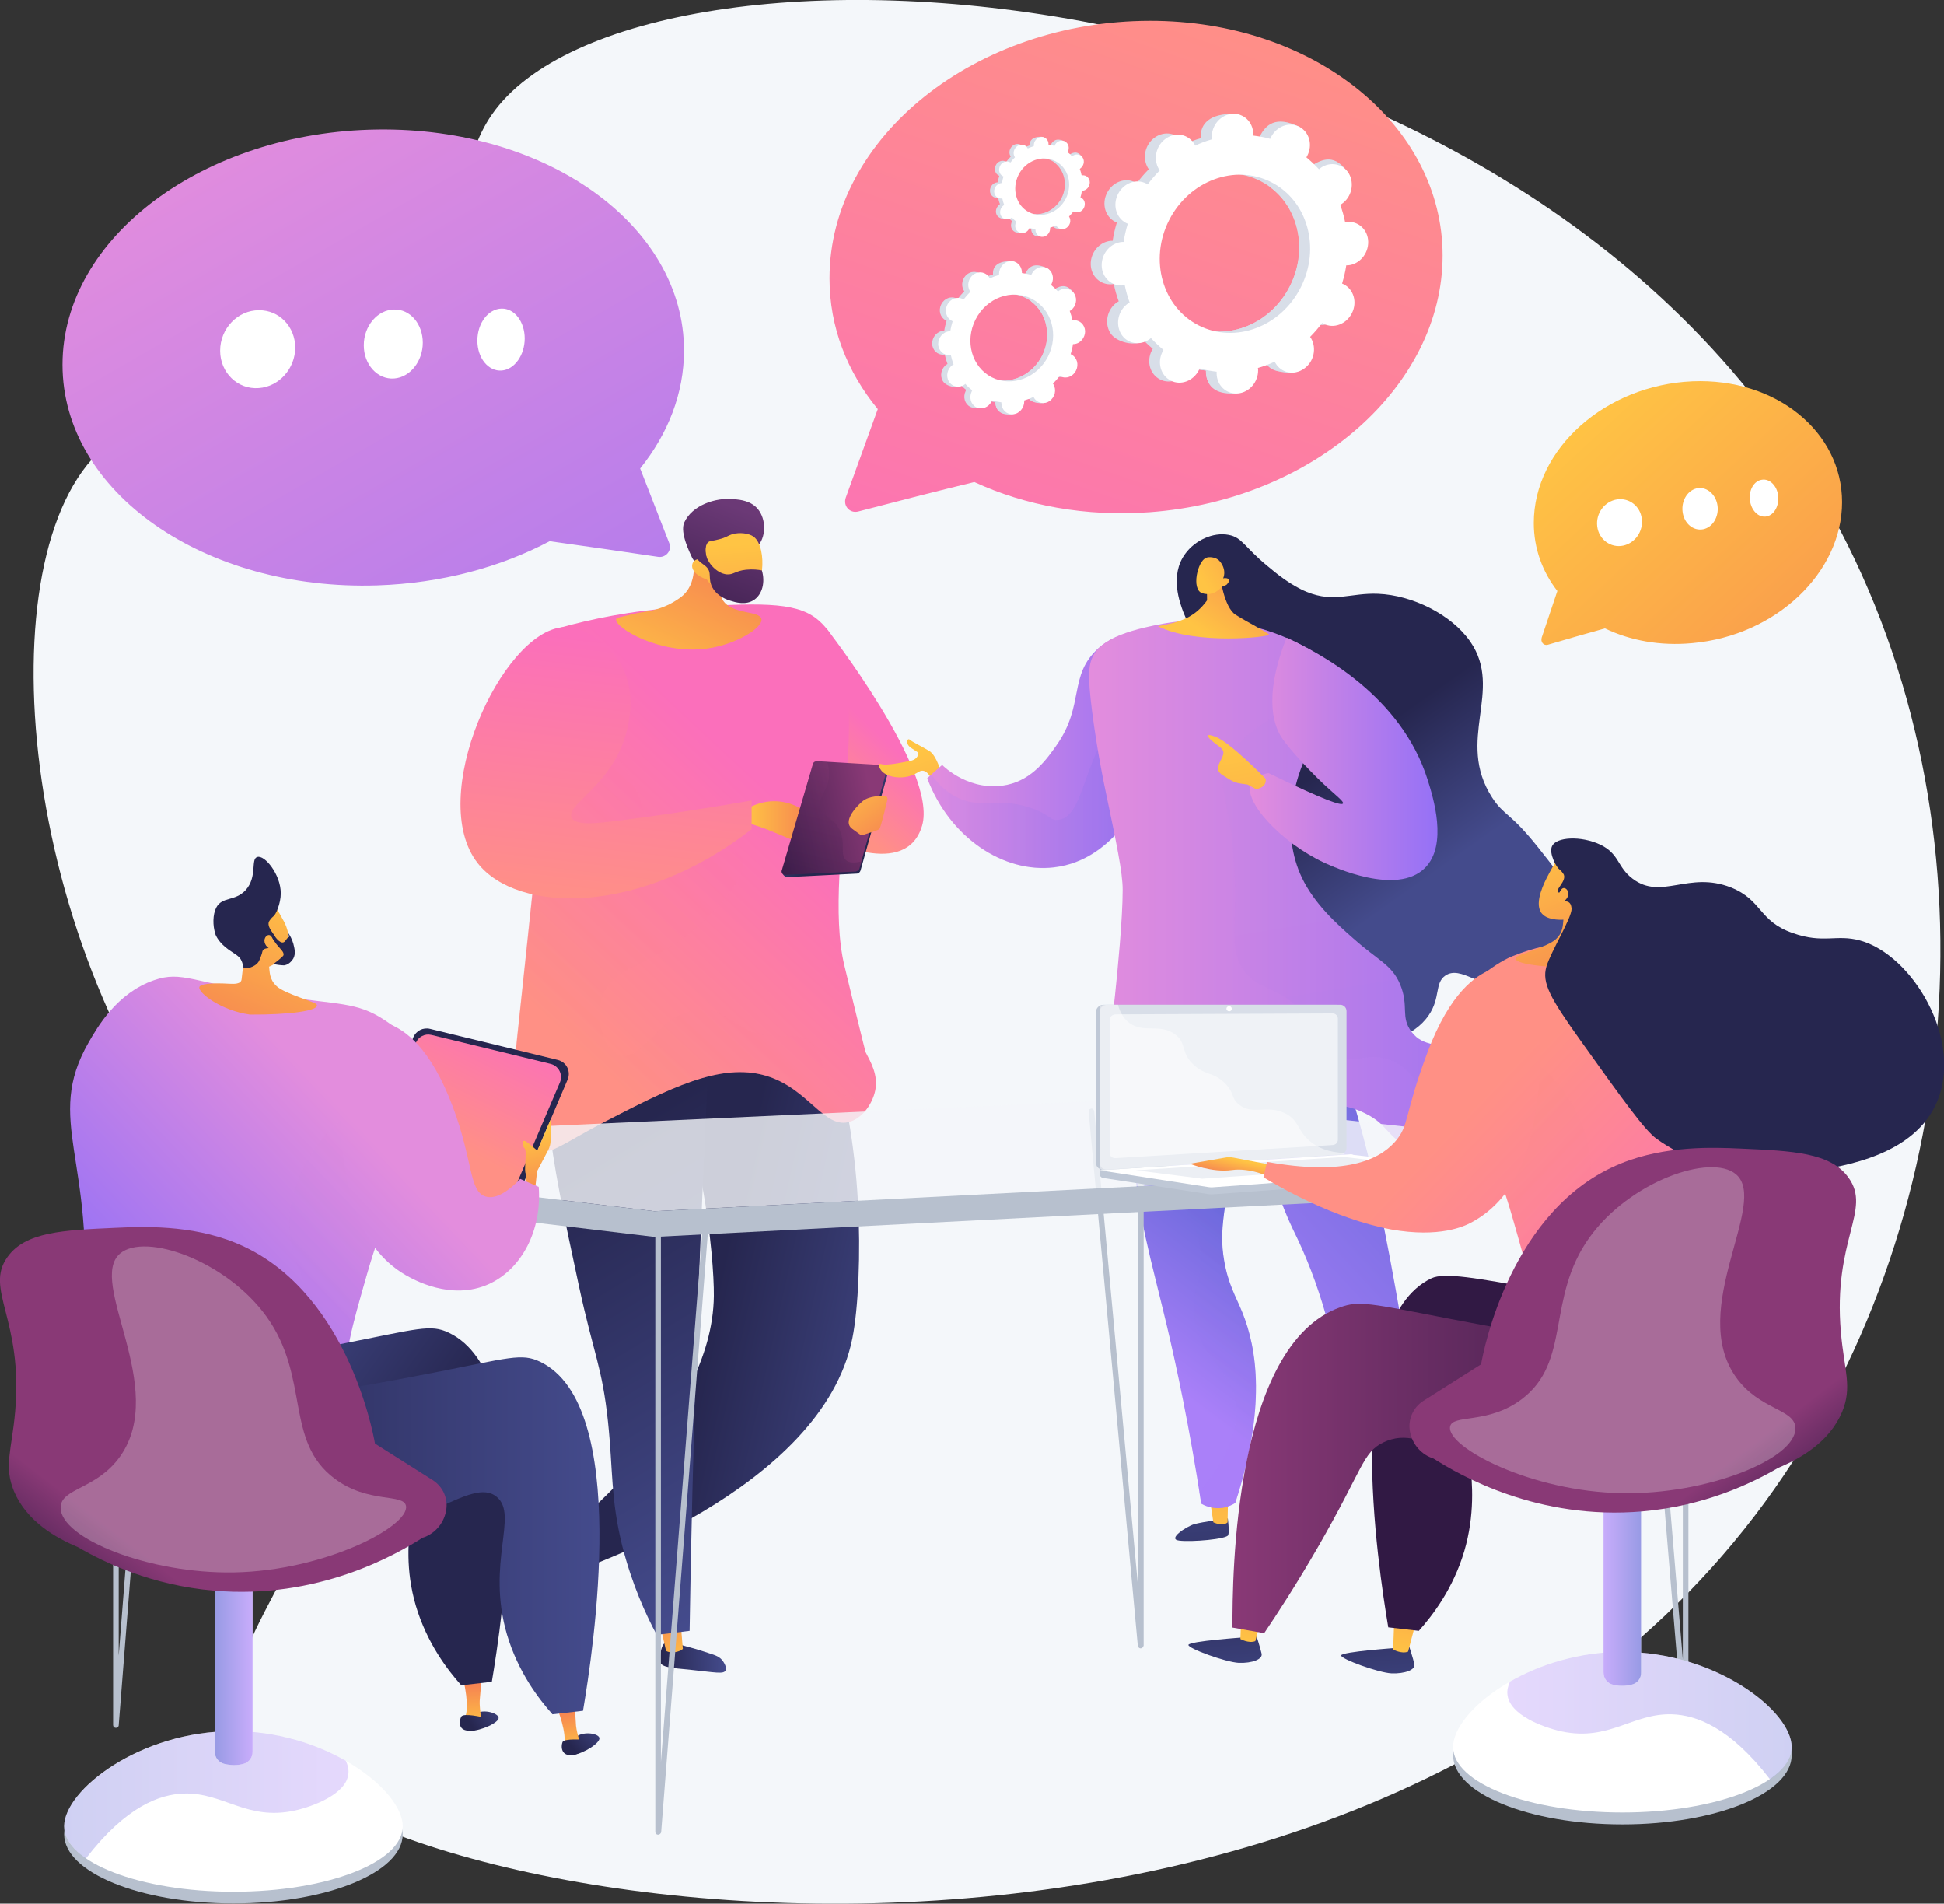 <svg width="286" height="280" viewBox="0 0 286 280" fill="none" xmlns="http://www.w3.org/2000/svg">
<rect x="0" y="0" width="286" height="280" fill="#333333" stroke="none"/>
<g clip-path="url(#clip0)">
<path d="M72.392 16.815C62.957 30.328 74.005 52.231 60.041 62.41C46.42 72.312 29.712 56.083 16.88 64.61C-2.161 77.264 1.338 135.1 29.128 170.999C37.5 181.796 44.499 185.991 47.587 198.232C54.243 224.468 30.878 240.079 35.304 253.076C45.322 282.304 199.267 306.821 261.057 219C289.911 177.979 294.234 118.767 268.434 73.791C221.877 -7.496 93.526 -13.513 72.392 16.815Z" fill="#F4F7FA"/>
<path d="M78.533 229.866C77.916 229.557 76.921 229.9 76.235 230.141C75.926 230.244 75.789 230.279 75.686 230.382C75.068 230.932 75.617 232.411 76.372 234.749C77.573 238.462 77.779 239.631 78.43 239.7C79.048 239.735 79.563 238.737 79.631 238.634C79.94 238.05 79.906 237.5 79.803 236.468C79.597 234.542 79.425 233.27 79.357 232.892C79.014 230.485 78.945 230.072 78.533 229.866Z" fill="url(#paint0_linear)"/>
<path d="M82.719 230.554L78.842 232.72C78.602 232.72 77.47 231.757 77.573 230.588L81.141 227.906L82.719 230.554Z" fill="url(#paint1_linear)"/>
<path d="M122.86 155.456C124.199 160.579 125.742 167.904 126.223 176.844C126.634 184.237 126.291 192.42 125.399 196.856C120.939 219.103 85.807 230.794 81.655 232.135C80.798 230.966 79.906 229.797 79.048 228.628C83.439 225.362 104.814 208.925 105.02 190.632C105.054 187.675 104.574 181.314 103.339 174.54C102.035 167.285 100.182 161.37 98.707 157.278C106.77 156.66 114.832 156.041 122.86 155.456Z" fill="url(#paint2_linear)"/>
<path d="M118.435 91.774L121.557 92.393C121.557 92.393 138.025 113.437 135.658 121.449C133.29 129.461 121.557 123.34 121.557 123.34L118.435 91.774Z" fill="url(#paint3_linear)"/>
<path d="M97.781 241.66C97.266 242.107 97.163 243.173 97.095 243.861C97.06 244.17 97.06 244.342 97.095 244.445C97.335 245.271 98.913 245.339 101.383 245.58C105.26 245.993 106.427 246.268 106.735 245.718C107.01 245.167 106.324 244.273 106.255 244.205C105.843 243.689 105.329 243.483 104.334 243.173C102.515 242.554 101.28 242.245 100.903 242.142C98.501 241.488 98.124 241.351 97.781 241.66Z" fill="url(#paint4_linear)"/>
<path d="M100.08 238.084L100.457 242.52C100.354 242.726 99.016 243.38 97.987 242.829L96.992 238.462L100.08 238.084Z" fill="url(#paint5_linear)"/>
<path d="M104.814 145.072C103.853 162.746 103.064 180.764 102.447 199.125C102.001 212.88 101.657 226.462 101.452 239.872C99.839 240.078 98.227 240.285 96.614 240.457C95.036 237.534 92.977 233.064 91.536 227.356C89.821 220.41 90.198 216.284 89.444 209.097C88.586 201.017 87.351 199.263 85.155 189.085C80.729 168.419 78.499 158.104 83.439 151.674C85.052 149.611 90.095 144.384 104.814 145.072Z" fill="url(#paint6_linear)"/>
<path d="M82.41 92.325C86.596 91.156 92.737 89.78 100.251 89.333C111.333 88.714 116.857 88.439 120.116 90.984C130.203 98.892 120.631 127.191 124.233 142.046C127.252 154.562 127.355 154.768 127.355 154.768C128.076 156.178 129.242 158.104 128.762 160.408C128.384 162.23 127.012 164.328 125.159 164.947C121.282 166.288 119.052 160.064 112.637 158.207C105.912 156.247 98.398 160.133 88.86 165.05C82.822 168.179 80.729 170.173 78.602 169.176C74.519 167.25 75.651 156.797 76.097 152.533C77.916 135.581 79.974 115.707 82.41 92.325Z" fill="url(#paint7_linear)"/>
<path d="M110.201 121.139C109.892 121.071 109.377 119.111 110.681 118.561C116.479 115.982 120.974 121.105 121.557 122.687C122.14 124.269 122.14 124.269 122.14 124.269C122.14 124.269 119.258 124.509 117.474 123.89C115.69 123.271 112.568 121.69 110.201 121.139Z" fill="url(#paint8_linear)"/>
<path d="M126.051 128.498L115.861 129.014C115.484 129.048 115.003 128.532 115.106 128.223L119.875 112.75C119.944 112.509 120.218 112.337 120.493 112.337L130.271 112.543C130.58 112.578 130.751 113.197 130.683 113.506L126.6 128.051C126.531 128.292 126.291 128.498 126.051 128.498Z" fill="url(#paint9_linear)"/>
<path d="M125.845 128.189L115.587 128.67C115.21 128.704 114.935 128.395 115.004 128.085L119.601 112.371C119.67 112.096 119.944 111.959 120.219 111.959L130.031 112.543C130.34 112.578 130.58 112.887 130.477 113.197L126.429 127.776C126.36 127.982 126.12 128.154 125.845 128.189Z" fill="url(#paint10_linear)"/>
<path opacity="0.3" d="M120.665 118.801C120.973 120.246 122.243 119.936 123.306 121.655C124.645 123.856 123.375 125.782 124.576 126.607C124.953 126.848 125.571 126.985 126.703 126.71L126.429 127.742C126.36 127.982 126.12 128.154 125.845 128.189L115.587 128.67C115.21 128.704 114.935 128.395 115.004 128.085L119.601 112.371C119.67 112.096 119.944 111.959 120.219 111.959L121.694 112.062C121.865 112.612 122.003 113.231 121.968 113.919C121.968 116.257 120.322 117.117 120.665 118.801Z" fill="url(#paint11_linear)"/>
<path d="M130.546 117.632C130.615 117.392 130.477 117.116 130.306 117.116C129.551 117.048 127.836 117.048 126.875 117.873C125.64 118.939 124.027 120.933 125.365 121.896L126.635 122.824C126.703 122.859 126.772 122.893 126.806 122.859C127.252 122.721 129.139 122.137 129.345 121.965C129.551 121.862 130.272 118.836 130.546 117.632Z" fill="url(#paint12_linear)"/>
<path opacity="0.3" d="M122.037 158.998C120.939 157.107 120.974 154.218 118.572 152.877C117.165 152.086 116.068 152.465 114.181 152.396C108.52 152.258 107.422 148.682 103.51 148.476C97.438 148.166 94.522 156.419 91.125 155.215C88.895 154.425 87.454 149.989 88.62 146.585C90.233 141.84 95.688 142.493 102.893 136.063C105.981 133.312 110.372 128.36 109.171 126.16C107.902 123.856 101.864 127.226 97.403 123.787C94.796 121.793 95.139 119.317 93.012 114.847C91.845 112.406 87.66 106.113 81.381 101.849C79.357 121.14 77.641 137.92 76.063 152.533C75.617 156.797 74.485 167.285 78.568 169.176C80.695 170.173 82.754 168.179 88.826 165.05C98.33 160.133 105.878 156.247 112.602 158.207C119.052 160.098 121.248 166.288 125.125 164.946C126.326 164.534 127.321 163.502 128.007 162.333C124.576 161.749 122.861 160.442 122.037 158.998Z" fill="url(#paint13_linear)"/>
<path d="M101.966 81.184C101.966 82.043 102.858 85.895 100.045 87.923C97.197 89.987 94.555 89.952 93.492 90.227C91.022 90.846 90.713 90.812 90.644 91.087C90.37 92.29 97.129 96.382 104.093 95.385C108.348 94.766 112.259 92.325 112.019 91.052C111.779 89.746 107.524 90.468 106.255 88.13C105.363 86.514 106.358 84.21 107.524 82.284C106.358 80.152 103.098 83.316 101.966 81.184Z" fill="url(#paint14_linear)"/>
<path d="M111.676 80.083C112.671 78.742 112.705 76.404 111.539 74.926C110.509 73.653 108.966 73.516 108.005 73.413C105.26 73.138 101.829 74.307 100.663 76.851C99.977 78.364 101.555 81.424 101.795 81.975C102.069 82.594 102.584 82.8 103.03 83.281C103.682 83.935 104.677 84.966 106.324 86.72C106.427 86.204 106.633 85.551 106.907 84.863C107.01 84.588 107.49 83.556 108.176 82.662C109.583 80.909 110.75 81.39 111.676 80.083Z" fill="url(#paint15_linear)"/>
<path d="M103.991 85.241C103.991 85.241 105.809 88.164 109.377 87.889C112.568 87.648 112.946 80.462 110.887 78.949C110.201 78.433 108.829 78.261 107.731 78.57C107.079 78.777 106.873 79.052 105.775 79.327C104.78 79.602 104.506 79.499 104.197 79.74C103.819 80.049 103.545 80.84 104.197 82.937C103.579 82.318 102.859 82.112 102.344 82.353C102.275 82.387 102.035 82.559 101.932 82.765C101.521 83.625 102.275 84.657 103.991 85.241Z" fill="url(#paint16_linear)"/>
<path d="M104.094 79.361C104.265 79.465 103.785 80.049 103.751 80.874C103.716 82.456 105.329 84.347 106.941 84.485C107.902 84.554 108.176 83.969 109.755 83.797C110.75 83.694 111.573 83.797 112.088 83.9C112.602 85.62 112.156 87.373 110.99 88.198C109.755 89.093 108.142 88.577 107.49 88.37C107.044 88.233 105.603 87.786 104.848 86.479C104.059 85.104 104.814 84.278 103.922 83.385C103.476 82.938 102.858 82.731 102.275 81.837C102.104 81.597 102.001 81.39 101.932 81.218C102.79 80.29 103.853 79.189 104.094 79.361Z" fill="url(#paint17_linear)"/>
<path d="M90.987 97.138C89.306 94.56 85.944 92.049 82.822 92.256C73.799 92.909 62.648 117.323 70.299 126.985C76.132 134.378 94.144 134.722 110.578 121.965C110.578 120.555 110.578 119.145 110.578 117.735C102.481 119.145 95.791 120.108 90.816 120.727C87.728 121.105 84.64 121.483 84.091 120.245C83.234 118.423 89.409 115.775 91.777 108.933C92.12 107.97 94.178 101.952 90.987 97.138Z" fill="url(#paint18_linear)"/>
<path d="M180.637 223.333C180.637 223.333 180.877 225.155 180.705 225.774C180.568 226.393 175.25 226.84 173.466 226.6C171.682 226.393 174.53 224.536 175.662 224.193C176.829 223.849 180.637 223.333 180.637 223.333Z" fill="url(#paint19_linear)"/>
<path d="M177.96 220.273L178.509 223.917C178.509 223.917 179.916 224.571 180.602 223.917L180.671 220.101L177.96 220.273Z" fill="url(#paint20_linear)"/>
<path d="M207.741 220.135C207.741 220.135 206.608 220.96 206.917 221.957C207.226 222.955 209.833 226.943 211.686 228.078C213.539 229.213 212.955 226.84 212.407 225.362C211.858 223.883 210.485 220.651 209.936 220.101C209.422 219.585 207.741 220.135 207.741 220.135Z" fill="url(#paint21_linear)"/>
<path d="M205.751 216.112C206.3 217.625 206.815 218.863 207.226 219.791C208.118 221.82 208.633 222.577 209.182 223.23C209.662 223.814 210.829 225.018 211.137 224.846C211.446 224.64 210.623 223.161 208.976 218.76C208.736 218.141 207.981 216.112 207.981 216.112H205.751Z" fill="url(#paint22_linear)"/>
<path d="M166.913 152.843C166.536 156.66 166.158 162.539 166.707 169.726C167.428 179.079 169.28 184.993 171.648 194.931C173.089 201.017 175.01 209.991 176.725 221.167C177.137 221.407 178.304 221.992 179.847 221.785C180.705 221.648 181.357 221.304 181.734 221.063C186.298 207.069 184.959 198.403 182.764 193.005C181.837 190.701 180.671 188.879 180.088 185.337C179.298 180.661 180.293 178.047 181.7 167.182C182.729 159.445 182.524 158.241 181.872 157.107C179.127 152.465 170.893 152.568 166.913 152.843Z" fill="url(#paint23_linear)"/>
<path d="M138.471 113.678C138.471 113.678 137.819 111.168 136.755 110.48C135.692 109.827 134.182 109.105 133.839 108.795C133.496 108.486 133.084 109.38 134.079 110.033C135.074 110.687 135.074 110.687 135.074 110.687C135.109 110.858 135.074 111.03 135.04 111.099C134.868 111.581 134.354 111.89 133.668 111.959C131.129 112.509 130.099 112.509 129.722 112.406C129.653 112.406 129.448 112.303 129.345 112.406C129.207 112.578 129.448 113.059 129.585 113.231C130.271 114.297 132.673 114.744 134.457 113.919C135.109 113.609 135.349 113.3 135.829 113.369C136.584 113.506 137.064 114.503 137.339 115.329L138.471 113.678Z" fill="url(#paint24_linear)"/>
<path d="M182.626 154.459C185.44 168.935 188.185 176.569 190.243 180.867C190.758 181.933 192.473 185.337 194.086 190.254C195.527 194.587 196.11 197.785 196.419 199.194C197.379 203.63 199.781 210.129 206.197 218.622C206.265 218.656 207.363 219.275 208.427 218.725C208.941 218.45 209.216 218.003 209.319 217.797C208.495 209.682 207.501 202.839 206.677 197.544C206.506 196.444 205.716 191.595 204.516 185.199C204.035 182.689 203.349 179.045 202.526 175.262C201.496 170.586 199.884 164.19 197.448 156.556C192.507 155.903 187.567 155.181 182.626 154.459Z" fill="url(#paint25_linear)"/>
<path d="M136.413 114.469C137.133 113.815 137.854 113.162 138.608 112.509C138.883 112.784 142.76 116.566 148.181 115.432C151.92 114.641 154.082 111.546 155.454 109.586C159.606 103.672 157.135 99.339 161.595 95.35C162.831 94.25 165.266 92.875 166.845 93.287C170.653 94.25 172.814 105.7 169.143 114.675C168.389 116.497 164.34 126.469 155.077 127.57C147.632 128.464 139.706 123.203 136.413 114.469Z" fill="url(#paint26_linear)"/>
<path d="M180.225 97.139C178.647 95.66 175.593 93.975 174.084 90.021C173.638 88.817 171.991 84.622 174.392 81.424C175.799 79.499 178.441 78.227 180.774 78.674C182.764 79.052 183.073 80.462 186.469 83.247C187.773 84.347 189.9 86.101 192.267 87.064C196.316 88.714 198.717 87.167 202.766 87.339C207.741 87.545 213.505 90.33 216.318 94.388C221.258 101.574 214.088 108.864 219.509 117.288C221.293 120.039 222.151 119.42 226.371 124.75C230.591 130.08 232.683 132.762 232.306 136.028C231.791 140.567 226.919 144.9 222.288 145.209C217.793 145.484 214.946 141.943 212.647 143.49C211.034 144.59 211.961 146.722 210.211 149.301C207.981 152.637 203.589 153.29 202.903 153.393C196.35 154.39 187.498 146.654 183.724 137.541C176.966 121.105 188.871 105.15 180.225 97.139Z" fill="url(#paint27_linear)"/>
<path opacity="0.3" d="M182.73 193.005C181.803 190.701 180.637 188.879 180.054 185.337C179.265 180.661 180.26 178.047 181.666 167.182C182.696 159.445 182.49 158.241 181.838 157.107C180.363 154.597 177.275 153.462 174.118 153.015C174.153 153.187 174.187 153.324 174.221 153.496C175.868 161.095 169.555 165.737 172.403 174.093C173.809 178.219 176.074 179.148 176.589 183.927C177.069 188.397 175.285 189.326 175.662 193.418C176.245 199.504 180.534 200.982 181.666 205.625C182.387 208.65 181.769 213.086 176.451 219.482C176.554 220.032 176.623 220.582 176.726 221.167C177.137 221.407 178.304 221.992 179.848 221.786C180.706 221.648 181.357 221.304 181.735 221.064C186.298 207.069 184.926 198.404 182.73 193.005Z" fill="url(#paint28_linear)"/>
<path opacity="0.15" d="M166.021 104.257C159.194 109.655 159.949 120.039 155.729 120.59C154.459 120.761 154.528 119.764 151.44 118.767C146.945 117.323 144.853 118.767 141.696 117.667C140.392 117.22 138.677 116.223 137.03 113.919C136.824 114.091 136.618 114.297 136.413 114.469C139.706 123.203 147.632 128.464 155.077 127.604C164.34 126.538 168.423 116.532 169.143 114.71C170.859 110.48 171.305 105.735 170.893 101.781C169.315 102.262 167.599 102.984 166.021 104.257Z" fill="url(#paint29_linear)"/>
<path d="M161.046 96.073C161.458 95.419 162.796 93.597 168.457 92.29C171.305 91.637 176.52 90.468 183.279 91.912C192.542 93.872 198.306 99.442 200.468 101.78C198.683 102.95 193.777 106.491 191.341 113.196C190.587 115.294 188.356 122.412 191.547 129.117C193.4 132.968 196.625 135.856 199.129 138.057C202.835 141.358 204.756 141.874 205.991 144.797C207.329 148.029 205.991 149.576 207.672 151.777C209.491 154.149 211.584 153.049 214.637 155.422C217.759 157.863 216.661 159.892 219.509 162.608C223.66 166.528 229.15 165.256 229.39 167.044C229.596 168.557 225.719 170.62 222.391 171.48C215.838 173.13 210.074 170.345 208.393 169.485C203.658 167.113 204.482 165.565 200.879 163.777C194.841 160.751 190.724 164.121 177.034 164.465C169.589 164.637 165.85 164.706 163.791 162.161C161.904 159.857 162.899 157.347 164.031 146.447C164.409 142.802 165.164 135.203 165.164 130.87C165.164 128.326 164.272 124.131 162.522 115.741C162.419 115.26 161.458 110.721 160.669 104.669C159.983 99.236 160.086 97.585 161.046 96.073Z" fill="url(#paint30_linear)"/>
<g opacity="0.15">
<path opacity="0.15" d="M219.509 162.608C216.661 159.892 217.759 157.897 214.637 155.422C211.584 153.015 209.456 154.115 207.672 151.777C205.991 149.576 207.364 147.994 205.991 144.797C204.756 141.84 202.835 141.324 199.129 138.057C196.659 135.856 193.4 132.968 191.547 129.117C188.356 122.412 190.586 115.294 191.341 113.196C193.777 106.491 198.683 102.95 200.467 101.781C200.296 101.609 200.09 101.402 199.884 101.162C188.185 102.778 181.357 109.552 180.5 111.546C178.544 116.188 181.632 117.907 181.7 131.283C181.735 137.679 181.049 140.223 183.107 142.871C185.474 145.931 188.219 144.969 191.616 148.957C194.257 152.018 193.811 153.978 196.282 155.25C198.923 156.625 200.605 155.009 203.59 155.662C208.564 156.728 209.628 162.471 212.922 165.634C215.426 168.007 220.024 169.692 229.081 167.904C229.287 167.594 229.39 167.285 229.356 167.01C229.15 165.256 223.66 166.528 219.509 162.608Z" fill="url(#paint31_linear)"/>
</g>
<path d="M184.034 115.157C182.798 117.804 188.494 123.959 194.875 126.916C196.179 127.501 205.477 131.799 209.628 127.673C213.059 124.269 210.829 117.22 210.04 114.71C206.163 102.365 194.258 96.073 189.283 93.803C185.577 103.122 187.739 107.282 188.631 108.589C189.523 109.93 192.062 112.784 194.704 115.294C196.591 117.048 197.757 117.907 197.586 118.182C197.38 118.526 195.184 117.873 186.641 113.712C185.646 113.884 184.48 114.263 184.034 115.157Z" fill="url(#paint32_linear)"/>
<path d="M179.47 84.622C179.47 84.622 180.054 89.368 181.803 90.433C183.553 91.534 186.366 92.944 186.675 93.322C186.984 93.7 175.868 94.903 170.378 92.118C172.197 91.74 172.677 91.603 172.677 91.603C173.157 91.465 174.084 91.19 175.01 90.674C175.628 90.33 176.657 89.608 177.583 88.302L177.549 85.688L179.47 84.622Z" fill="url(#paint33_linear)"/>
<path d="M179.745 86.307C179.745 86.307 178.613 87.854 176.828 87.235C175.25 86.651 176.177 82.525 177.446 82.043C177.858 81.871 178.647 81.94 179.161 82.284C179.539 82.525 180.5 83.728 179.951 85.069C180.362 84.966 180.705 85.069 180.808 85.275C180.911 85.516 180.568 85.86 180.5 85.963C180.191 86.204 179.882 86.273 179.745 86.307Z" fill="url(#paint34_linear)"/>
<path d="M186.195 114.538C186.195 114.538 180.98 109.174 178.853 108.383C176.725 107.592 177.995 108.761 178.853 109.414C179.71 110.068 180.259 110.308 179.848 111.305C179.402 112.337 178.612 113.231 179.882 114.022C181.117 114.813 181.597 115.122 182.592 115.26C183.553 115.397 183.553 115.397 183.553 115.397L184.822 116.085C184.822 116.051 186.435 115.879 186.195 114.538Z" fill="url(#paint35_linear)"/>
<path d="M167.805 242.451C167.599 242.451 167.428 242.279 167.393 242.073L160.154 163.502C160.12 163.296 160.292 163.09 160.532 163.055C160.738 163.021 160.943 163.193 160.978 163.434L167.428 233.374V161.714C167.428 161.508 167.599 161.302 167.84 161.302C168.045 161.302 168.251 161.474 168.251 161.714V242.039C168.183 242.279 168.011 242.451 167.805 242.451Z" fill="#B7C0CE"/>
<path opacity="0.81" d="M248.706 170.311L169.109 161.577L16.194 168.557L96.271 178.151L248.706 170.311Z" fill="#F4F7FA"/>
<path d="M96.271 178.151L248.706 170.311V174.093L96.271 181.933L16.194 172.34V168.557L96.271 178.151Z" fill="#B7C0CE"/>
<path d="M96.82 269.856C96.58 269.856 96.408 269.685 96.408 269.444V181.039C96.408 180.833 96.58 180.626 96.82 180.626C97.026 180.626 97.232 180.798 97.232 181.039V259.197L103.339 181.005C103.373 180.798 103.544 180.626 103.785 180.626C103.991 180.661 104.162 180.833 104.162 181.073L97.266 269.513C97.197 269.685 97.026 269.856 96.82 269.856Z" fill="#B7C0CE"/>
<path d="M17.052 254.142C16.812 254.142 16.64 253.97 16.64 253.73V172.133C16.64 171.927 16.812 171.72 17.052 171.72C17.258 171.72 17.464 171.892 17.464 172.133V243.517L23.056 172.099C23.09 171.892 23.262 171.72 23.502 171.72C23.708 171.755 23.879 171.927 23.879 172.167L17.464 253.764C17.464 253.97 17.258 254.142 17.052 254.142Z" fill="#B7C0CE"/>
<path d="M247.951 254.142C247.746 254.142 247.574 253.97 247.54 253.764L240.747 172.133C240.712 171.927 240.884 171.72 241.124 171.686C241.33 171.652 241.536 171.824 241.57 172.064L247.574 244.067V174.093C247.574 173.887 247.746 173.68 247.986 173.68C248.192 173.68 248.397 173.852 248.397 174.093V253.73C248.329 253.97 248.192 254.142 247.951 254.142Z" fill="#B7C0CE"/>
<path d="M73.353 252.629C73.216 251.907 70.882 251.254 69.716 252.217C69.133 252.698 68.755 253.695 69.064 254.142C69.201 254.314 68.687 254.589 69.167 254.589C70.745 254.589 73.49 253.351 73.353 252.629Z" fill="url(#paint36_linear)"/>
<path d="M70.779 252.629L68.343 252.767C69.201 251.219 68.172 247.059 68.172 247.059L70.814 247.127C70.814 247.127 70.745 248.331 70.573 250.153C70.539 250.738 70.642 251.701 70.779 252.629Z" fill="url(#paint37_linear)"/>
<path d="M71.088 252.595C71.088 252.595 68.172 251.907 67.863 252.492C67.554 253.076 67.314 254.623 69.132 254.555C71.019 254.52 71.26 253.076 71.088 252.595Z" fill="url(#paint38_linear)"/>
<path d="M88.174 255.586C87.934 254.898 85.532 254.555 84.503 255.689C83.988 256.24 83.748 257.271 84.126 257.684C84.263 257.821 83.817 258.165 84.297 258.131C85.875 257.924 88.414 256.308 88.174 255.586Z" fill="url(#paint39_linear)"/>
<path d="M85.326 256.274L82.925 256.755C83.542 255.105 81.93 251.116 81.93 251.116L84.537 250.807C84.537 250.807 84.64 252.01 84.743 253.833C84.812 254.451 85.017 255.345 85.326 256.274Z" fill="url(#paint40_linear)"/>
<path d="M85.944 255.896C85.944 255.896 82.959 255.655 82.753 256.24C82.513 256.859 82.513 258.406 84.331 258.131C86.115 257.821 86.184 256.343 85.944 255.896Z" fill="url(#paint41_linear)"/>
<path d="M73.25 182.896L83.508 158.791C84.023 157.588 83.337 156.213 82.067 155.903L63.266 151.33C62.237 151.089 61.207 151.605 60.796 152.602L51.361 175.778C50.88 176.947 51.498 178.254 52.699 178.597L70.677 184.099C71.706 184.409 72.804 183.893 73.25 182.896Z" fill="#26264F"/>
<path d="M72.77 181.727L82.376 159.204C82.856 158.069 82.205 156.797 81.038 156.488L63.472 152.224C62.511 151.983 61.551 152.499 61.173 153.393L52.356 175.021C51.91 176.087 52.493 177.325 53.591 177.669L70.402 182.827C71.329 183.136 72.358 182.655 72.77 181.727Z" fill="url(#paint42_linear)"/>
<path d="M78.705 175.125L79.014 172.271L80.66 169.141C80.866 168.729 81.004 168.247 81.004 167.766V164.671L79.048 169.245C79.048 169.245 77.744 168.076 77.264 167.835C76.784 167.594 76.818 168.591 77.195 168.935C77.573 169.313 77.024 172.339 77.367 172.649L77.23 174.506L78.705 175.125Z" fill="url(#paint43_linear)"/>
<path d="M63.026 157.038C61.482 153.29 58.188 151.124 56.507 149.989C52.459 147.341 49.885 147.823 40.622 146.413C28.271 144.522 26.795 142.734 22.644 144.178C17.189 146.069 14.341 151.055 13.037 153.324C6.45 164.809 14.135 170.62 12.18 193.452C11.356 202.77 9.298 210.885 14.273 215.699C15.336 216.697 16.503 217.247 18.836 218.278C28.133 222.473 36.436 221.751 41.514 221.235C47.072 220.685 49.885 220.376 51.361 218.381C53.728 215.218 51.292 211.229 50.88 204.318C50.572 199.332 51.704 195.412 53.968 187.503C59.183 169.21 65.976 164.224 63.026 157.038Z" fill="url(#paint44_linear)"/>
<path d="M42.337 139.639C42.886 137.644 41.926 135.753 41.685 135.375C40.793 133.69 40.553 133.484 40.107 133.174L39.49 132.796C39.49 132.796 39.455 132.796 39.421 132.762C39.044 132.624 37.706 132.59 37.465 132.624C36.608 132.796 35.716 136.303 35.956 141.221C35.922 141.392 35.887 141.599 35.853 141.771C35.716 142.562 35.613 143.318 35.544 144.04C35.475 144.762 34.446 144.728 33.76 144.693C30.878 144.522 29.437 144.762 29.334 145.175C29.094 146 32.525 148.648 36.779 149.232C42.474 149.267 47.106 148.682 46.592 147.754C46.386 147.341 41.96 146.206 40.725 145.072C39.593 144.04 39.696 142.94 39.593 142.183C39.936 142.046 41.926 141.117 42.337 139.639Z" fill="url(#paint45_linear)"/>
<path d="M41.308 131.386C41.308 132.899 40.588 134.55 40.21 134.79C40.176 134.825 39.901 135.031 39.661 135.409C39.627 135.444 39.593 135.513 39.558 135.581C39.215 136.544 40.759 137.679 40.45 138.091C40.245 138.401 39.215 137.988 39.078 138.263C38.975 138.504 39.833 139.054 39.696 139.329C39.593 139.57 39.078 139.364 38.735 139.708C38.563 139.88 38.632 140.017 38.426 140.567C38.323 140.877 38.186 141.186 38.083 141.392C37.568 142.286 36.059 142.63 35.784 142.252C35.716 142.149 35.784 142.08 35.681 141.736C35.681 141.736 35.613 141.427 35.407 141.083C35.098 140.567 34.343 140.189 33.623 139.673C32.251 138.676 31.873 137.816 31.736 137.541C31.702 137.438 31.667 137.369 31.667 137.301C31.29 136.166 31.29 134.515 31.805 133.518C32.662 131.833 34.549 132.624 36.127 130.939C37.911 128.979 36.848 126.332 37.843 126.057C38.907 125.678 41.308 128.601 41.308 131.386Z" fill="#26264F"/>
<path d="M39.935 137.748C39.558 137.232 38.906 137.713 38.906 138.367C38.906 139.02 39.558 139.708 40.176 139.604C40.793 139.501 40.416 138.47 39.935 137.748Z" fill="url(#paint46_linear)"/>
<path d="M39.627 136.647L40.485 137.782C40.485 137.782 41.411 139.157 41.96 138.401C42.406 137.782 42.509 137.782 42.543 137.816C42.543 137.816 42.475 137.507 42.406 137.232C42.646 137.576 42.955 138.091 43.161 138.813C43.332 139.501 43.538 140.258 43.161 140.98C43.127 141.014 42.715 141.805 41.891 141.977C41.891 141.977 41.583 142.046 40.21 141.805C40.21 141.805 41.685 140.739 41.72 140.464C41.788 139.776 40.828 139.398 40.107 137.988C39.833 137.507 39.696 136.991 39.627 136.647Z" fill="#26264F"/>
<path opacity="0.3" d="M36.676 214.702C38.323 211.435 34.309 207.103 36.916 202.117C39.146 197.888 43.195 198.816 45.047 194.965C47.278 190.288 42.406 186.781 42.577 179.663C42.783 171.136 50.091 162.608 54.414 163.365C57.193 163.846 57.57 168.007 59.526 172.58C57.776 176.397 55.752 181.176 53.933 187.572C51.669 195.446 50.537 199.401 50.846 204.386C51.257 211.298 53.693 215.321 51.326 218.45C49.851 220.41 47.037 220.754 41.479 221.304C36.436 221.82 28.099 222.542 18.801 218.347C17.634 217.831 16.742 217.419 16.022 217.04C30.535 219.138 35.372 217.281 36.676 214.702Z" fill="url(#paint47_linear)"/>
<path d="M79.254 174.574C78.362 174.196 77.435 173.783 76.543 173.405C74.999 174.987 73.078 176.5 71.431 175.984C68.995 175.262 69.613 170.757 66.628 162.814C63.266 153.84 59.423 151.536 57.502 150.711C56.438 150.229 55.684 149.92 54.791 150.161C50.674 151.158 49.336 161.886 50.469 169.932C51.12 174.471 52.39 183.308 59.663 187.538C60.693 188.122 66.354 191.423 71.98 188.844C76.784 186.609 79.734 180.936 79.254 174.574Z" fill="url(#paint48_linear)"/>
<path d="M72.358 247.368C70.848 247.54 69.338 247.712 67.863 247.884C65.839 245.615 62.82 241.695 61.173 236.159C58.085 225.568 62.923 218.622 59.663 215.906C55.924 212.777 48.478 221.235 32.113 223.608C26.829 224.364 15.165 226.084 10.43 219.757C8.509 217.212 7.411 212.88 8.92 209.235C11.631 202.667 20.62 203.458 50.16 197.681C61.55 195.446 63.334 194.724 66.045 196.031C79.425 202.427 73.833 238.6 72.358 247.368Z" fill="url(#paint49_linear)"/>
<path d="M85.772 251.632C84.263 251.804 82.753 251.976 81.278 252.148C79.254 249.878 76.234 245.958 74.587 240.422C71.5 229.832 76.337 222.886 73.078 220.169C69.338 217.04 61.893 225.499 45.528 227.872C40.244 228.628 28.579 230.347 23.844 224.02C21.923 221.476 20.825 217.143 22.335 213.499C25.045 206.931 34.034 207.722 63.574 201.945C74.965 199.71 76.749 198.988 79.459 200.295C92.84 206.69 87.248 242.864 85.772 251.632Z" fill="url(#paint50_linear)"/>
<path d="M34.343 279.966C48.1 279.966 59.252 275.409 59.252 269.787C59.252 264.166 48.1 259.609 34.343 259.609C20.587 259.609 9.435 264.166 9.435 269.787C9.435 275.409 20.587 279.966 34.343 279.966Z" fill="#B7C0CE"/>
<path d="M9.435 268.618C9.435 273.914 20.585 278.246 34.343 278.246C48.101 278.246 59.252 273.948 59.252 268.618C59.252 263.323 48.101 254.624 34.343 254.624C20.585 254.589 9.435 263.289 9.435 268.618Z" fill="white"/>
<path opacity="0.3" d="M9.435 268.618C9.435 263.323 20.585 254.624 34.343 254.624C40.691 254.624 46.489 256.48 50.88 258.99C51.189 259.644 51.326 260.297 51.258 260.882C50.983 263.873 46.111 265.696 43.332 266.315C36.299 267.828 32.868 263.633 27.07 263.804C23.502 263.908 18.527 265.696 12.626 273.364C10.602 271.919 9.435 270.303 9.435 268.618Z" fill="url(#paint51_linear)"/>
<path d="M33.005 259.438C34 259.678 34.927 259.678 35.819 259.438C36.608 259.231 37.157 258.509 37.157 257.684V229.522H31.599V257.65C31.599 258.509 32.182 259.231 33.005 259.438Z" fill="white"/>
<path opacity="0.65" d="M33.005 259.438C34 259.678 34.927 259.678 35.819 259.438C36.608 259.231 37.157 258.509 37.157 257.684V229.522H31.599V257.65C31.599 258.509 32.182 259.231 33.005 259.438Z" fill="url(#paint52_linear)"/>
<path d="M63.643 217.694L55.169 212.33C54.826 210.335 50.812 189.36 34.618 182.793C28.03 180.111 20.928 180.42 17.052 180.592C9.298 180.936 3.74 181.177 1.098 184.89C-2.333 189.67 3.431 193.968 2.23 207.619C1.75 213.189 0.515 215.665 2.058 219.344C3.911 223.746 8.165 226.187 11.459 227.562C15.405 229.866 22.335 233.167 31.427 233.958C46.763 235.299 58.222 228.697 62.168 226.187C63.918 225.637 65.221 224.158 65.599 222.37C66.01 220.548 65.221 218.691 63.643 217.694Z" fill="url(#paint53_linear)"/>
<path opacity="0.26" d="M59.732 221.51C59.423 219.619 54.174 221.201 49.234 217.487C41.823 211.951 45.665 202.633 39.215 193.658C33.314 185.44 21.375 181.245 17.669 184.374C12.763 188.535 24.806 204.146 17.669 214.221C14.204 219.104 8.92 218.863 8.92 221.751C8.886 226.29 21.992 231.517 34.446 231.276C47.827 231.035 60.247 224.502 59.732 221.51Z" fill="white"/>
<path d="M216.456 171.824L161.767 171.411V172.615C161.767 172.958 162.007 173.234 162.316 173.268L177.789 175.641C177.961 175.675 178.167 175.675 178.338 175.675L215.838 172.958C216.181 172.924 216.421 172.649 216.421 172.305V171.824H216.456Z" fill="#BFC8D6"/>
<path d="M196.625 169.829L162.35 172.03C161.733 172.064 161.252 171.652 161.252 171.102V148.786C161.252 148.235 161.767 147.788 162.35 147.788H196.625C197.14 147.788 197.551 148.201 197.551 148.717V168.901C197.517 169.382 197.105 169.795 196.625 169.829Z" fill="#BFC8D6"/>
<path d="M197.174 169.829L162.899 172.03C162.282 172.064 161.801 171.652 161.801 171.102V148.786C161.801 148.235 162.316 147.788 162.899 147.788H197.174C197.689 147.788 198.1 148.201 198.1 148.717V168.901C198.066 169.382 197.654 169.795 197.174 169.829Z" fill="#D8DEE8"/>
<path d="M196.076 168.419L164.135 170.345C163.62 170.379 163.243 170.036 163.243 169.589V150.023C163.243 149.576 163.654 149.198 164.135 149.198L196.076 149.061C196.488 149.061 196.831 149.404 196.831 149.817V167.629C196.831 168.041 196.522 168.385 196.076 168.419Z" fill="#EFF2F6"/>
<path d="M181.22 148.373C181.22 148.579 181.049 148.751 180.843 148.751C180.637 148.751 180.431 148.579 180.431 148.373C180.431 148.167 180.603 147.995 180.843 147.995C181.049 147.995 181.22 148.167 181.22 148.373Z" fill="white"/>
<path opacity="0.48" d="M189.043 163.743C186.401 162.436 184.308 164.087 182.284 162.471C181.049 161.474 181.666 160.752 180.157 159.273C178.476 157.657 177.412 158.207 175.731 156.729C173.604 154.872 174.667 153.428 172.849 152.121C170.653 150.505 168.251 152.018 166.159 150.47C165.267 149.817 164.752 148.82 164.477 147.788H162.419C162.042 147.788 161.767 148.063 161.767 148.373V171.549C161.767 171.892 162.076 172.133 162.419 172.099L197.517 169.829C197.689 169.829 197.826 169.726 197.929 169.589C195.356 169.52 193.777 168.729 192.782 167.904C190.827 166.322 191.17 164.775 189.043 163.743Z" fill="white"/>
<path d="M198.512 169.795L161.767 172.133L177.789 174.609C177.961 174.643 178.167 174.643 178.338 174.643L216.456 171.892L199.095 169.864C198.924 169.761 198.718 169.761 198.512 169.795Z" fill="white"/>
<path opacity="0.47" d="M167.119 172.133L197.723 170.173L207.192 171.273L176.863 173.371L167.119 172.133Z" fill="#D8DEE8"/>
<path d="M205.477 242.382C205.477 242.382 197.449 242.933 197.311 243.483C197.209 243.999 202.767 246.027 204.722 246.13C206.678 246.199 208.256 245.615 208.085 244.789C207.913 243.964 207.227 241.867 207.227 241.867L205.477 242.382Z" fill="url(#paint54_linear)"/>
<path d="M205.1 238.806L204.962 242.623C204.962 242.623 206.198 243.311 207.158 242.932L208.222 238.909L205.1 238.806Z" fill="url(#paint55_linear)"/>
<path d="M183.004 240.835C183.004 240.835 174.976 241.385 174.839 241.935C174.736 242.451 180.294 244.48 182.25 244.583C184.205 244.652 185.783 244.067 185.612 243.242C185.44 242.417 184.754 240.319 184.754 240.319L183.004 240.835Z" fill="url(#paint56_linear)"/>
<path d="M182.627 237.259L182.49 241.076C182.49 241.076 183.725 241.763 184.686 241.385L185.749 237.362L182.627 237.259Z" fill="url(#paint57_linear)"/>
<path d="M204.242 239.356C205.751 239.528 207.261 239.7 208.736 239.872C210.76 237.603 213.78 233.683 215.426 228.147C218.549 217.487 214.02 209.819 216.936 207.894C221.053 205.177 229.939 220.754 244.212 220.376C250.079 220.204 257.729 217.35 260.68 211.057C261.126 210.094 263.287 205.177 261.195 200.535C258.999 195.756 248.123 193.658 226.474 189.67C217.176 187.95 212.476 187.125 210.589 188.019C197.208 194.415 202.766 230.554 204.242 239.356Z" fill="url(#paint58_linear)"/>
<path d="M181.323 239.391C182.867 239.666 184.445 239.941 185.989 240.216C187.876 237.431 190.724 233.064 193.915 227.528C200.571 215.974 200.468 213.636 203.521 212.158C210.04 209.028 214.946 217.522 231.071 219.86C236.355 220.616 248.02 222.336 252.755 216.009C254.676 213.464 255.774 209.132 254.264 205.487C251.554 198.885 242.565 199.676 213.059 193.933C201.531 191.698 199.953 191.286 197.174 192.283C181.563 197.819 181.289 231.826 181.323 239.391Z" fill="url(#paint59_linear)"/>
<path d="M213.574 148.992C215.117 145.244 218.411 143.078 220.092 141.943C220.95 141.393 221.739 140.946 222.528 140.636C228.704 138.092 234.879 138.298 235.977 138.367C238.653 138.573 245.241 139.055 250.113 143.318C252.48 145.381 254.367 148.235 257.112 164.397C260.954 186.919 257.832 184.615 260.851 193.762C262.464 198.61 264.968 204.146 262.327 207.688C261.469 208.822 260.268 209.166 257.764 210.267C248.466 214.462 240.163 213.74 235.085 213.224C229.527 212.674 226.714 212.364 225.239 210.37C222.871 207.206 225.307 203.218 225.719 196.306C226.028 191.32 224.895 187.4 222.631 179.492C217.45 161.164 210.657 156.178 213.574 148.992Z" fill="url(#paint60_linear)"/>
<path d="M187.43 171.411L181.495 170.276C181.083 170.208 180.637 170.173 180.191 170.276L175.044 171.17C175.044 171.17 178.372 172.511 181.22 172.099C184.068 171.686 187.156 173.268 187.156 173.268L187.43 171.411Z" fill="url(#paint61_linear)"/>
<path d="M226.714 134.206C225.719 132.693 227.195 129.77 227.812 128.636C227.846 128.601 227.846 128.532 227.915 128.429C228.807 126.744 229.047 126.538 229.493 126.229L230.111 125.85C230.111 125.85 230.145 125.85 230.179 125.816C230.557 125.678 231.895 125.644 232.135 125.678C232.993 125.85 233.885 129.323 233.645 134.275C233.679 134.447 233.713 134.653 233.748 134.859C233.885 135.65 233.988 136.407 234.056 137.129C234.125 137.851 235.154 137.816 235.84 137.782C238.722 137.61 240.163 137.851 240.266 138.263C240.506 139.089 237.076 141.736 232.821 142.321C227.126 142.355 222.494 141.771 223.009 140.842C223.215 140.43 227.641 139.295 228.876 138.16C230.008 137.129 229.905 136.028 230.008 135.272C229.425 135.306 227.469 135.341 226.714 134.206Z" fill="url(#paint62_linear)"/>
<path d="M228.327 124.475C227.846 125.507 228.979 127.604 229.425 127.879C229.459 127.914 229.733 128.12 229.974 128.498C230.008 128.532 230.042 128.601 230.076 128.67C230.42 129.633 228.876 130.768 229.184 131.18C229.39 131.49 230.42 131.077 230.557 131.352C230.66 131.593 229.802 132.143 229.939 132.418C230.042 132.659 230.557 132.452 230.9 132.796C231.174 133.071 231.174 133.45 231.209 133.656C231.243 135.031 228.155 139.948 227.503 142.183C226.817 144.556 228.052 146.791 232.478 152.98C238.791 161.817 241.947 166.219 243.697 167.491C252.274 173.646 262.361 172.89 266.478 172.271C271.453 171.514 281.712 169.898 285.005 161.989C288.814 152.877 281.334 140.43 273.649 138.332C270.149 137.369 268.262 138.848 263.734 137.232C258.69 135.478 259.308 132.384 254.642 130.527C248.432 128.085 244.418 132.452 240.198 129.255C237.899 127.535 238.276 125.61 235.429 124.234C232.581 122.893 228.91 123.1 228.327 124.475Z" fill="#26264F"/>
<path d="M229.699 130.836C230.077 130.32 230.729 130.802 230.729 131.455C230.729 132.108 230.077 132.796 229.459 132.693C228.842 132.555 229.185 131.524 229.699 130.836Z" fill="url(#paint63_linear)"/>
<path opacity="0.3" d="M239.957 206.656C238.31 203.389 242.325 199.057 239.717 194.071C237.487 189.841 233.439 190.77 231.586 186.919C229.356 182.242 234.228 178.735 234.056 171.617C233.85 163.09 226.542 154.562 222.219 155.319C219.44 155.8 219.063 159.961 217.107 164.534C218.857 168.351 220.881 173.13 222.7 179.526C224.964 187.4 226.096 191.354 225.788 196.34C225.376 203.252 222.94 207.275 225.307 210.404C226.783 212.364 229.596 212.708 235.154 213.258C240.197 213.774 248.534 214.496 257.832 210.301C258.999 209.785 259.891 209.372 260.611 208.994C246.099 211.126 241.261 209.269 239.957 206.656Z" fill="url(#paint64_linear)"/>
<path d="M185.886 173.165C186.058 172.408 186.229 171.652 186.401 170.895C197.791 172.958 202.801 170.655 205.202 167.973C207.398 165.497 206.472 164.225 210.005 154.803C213.368 145.828 217.21 143.525 219.132 142.699C220.195 142.218 220.95 141.908 221.842 142.149C225.959 143.146 227.297 153.875 226.165 161.921C225.513 166.46 224.244 175.297 216.97 179.526C216.833 179.595 216.627 179.732 216.353 179.87C215.426 180.351 211.79 182.105 204.653 180.833C196.213 179.251 187.979 174.437 185.886 173.165Z" fill="url(#paint65_linear)"/>
<path d="M238.688 268.343C252.444 268.343 263.596 263.787 263.596 258.165C263.596 252.544 252.444 247.987 238.688 247.987C224.931 247.987 213.779 252.544 213.779 258.165C213.779 263.787 224.931 268.343 238.688 268.343Z" fill="#B7C0CE"/>
<path d="M263.596 256.962C263.596 262.257 252.446 266.59 238.688 266.59C224.93 266.59 213.779 262.292 213.779 256.962C213.779 251.667 224.93 242.967 238.688 242.967C252.446 242.967 263.596 251.667 263.596 256.962Z" fill="white"/>
<path opacity="0.3" d="M263.596 256.962C263.596 251.667 252.445 242.967 238.688 242.967C232.34 242.967 226.542 244.824 222.151 247.334C221.842 247.987 221.705 248.641 221.773 249.225C222.048 252.217 226.92 254.039 229.699 254.658C236.732 256.171 240.163 251.976 245.961 252.148C249.529 252.251 254.504 254.039 260.405 261.707C262.429 260.297 263.596 258.681 263.596 256.962Z" fill="url(#paint66_linear)"/>
<path d="M240.06 247.781C239.065 248.022 238.139 248.022 237.247 247.781C236.458 247.575 235.909 246.853 235.909 246.027V217.866H241.432V245.993C241.467 246.853 240.884 247.575 240.06 247.781Z" fill="white"/>
<path opacity="0.65" d="M240.06 247.781C239.065 248.022 238.139 248.022 237.247 247.781C236.458 247.575 235.909 246.853 235.909 246.027V217.866H241.432V245.993C241.467 246.853 240.884 247.575 240.06 247.781Z" fill="url(#paint67_linear)"/>
<path d="M209.422 206.037L217.896 200.673C218.239 198.679 222.254 177.704 238.447 171.136C245.035 168.454 252.137 168.763 256.014 168.935C263.768 169.279 269.326 169.52 271.967 173.233C275.398 178.013 269.634 182.311 270.835 195.962C271.316 201.533 272.551 204.008 271.007 207.688C269.154 212.089 264.9 214.53 261.606 215.906C257.661 218.209 250.73 221.51 241.638 222.301C226.302 223.642 214.843 217.04 210.897 214.53C209.148 213.98 207.844 212.501 207.466 210.713C207.055 208.925 207.844 207.034 209.422 206.037Z" fill="url(#paint68_linear)"/>
<path opacity="0.26" d="M213.333 209.854C213.642 207.963 218.891 209.545 223.832 205.831C231.243 200.295 227.4 190.976 233.85 182.002C239.751 173.784 251.691 169.589 255.396 172.718C260.302 176.878 248.26 192.489 255.396 202.564C258.861 207.447 264.145 207.206 264.145 210.095C264.179 214.634 251.073 219.86 238.619 219.619C225.204 219.413 212.819 212.846 213.333 209.854Z" fill="white"/>
<path d="M94.178 68.908C98.295 63.785 100.628 57.836 100.628 51.544C100.628 33.251 80.592 18.706 55.512 19.049C30.089 19.393 9.195 34.867 9.195 53.641C9.195 72.415 30.089 86.926 55.512 86.101C64.947 85.791 73.662 83.419 80.866 79.602C85.601 80.255 92.943 81.321 96.82 81.906C97.952 82.078 98.879 80.978 98.467 79.912L94.178 68.908Z" fill="url(#paint69_linear)"/>
<path d="M129.139 60.174C124.645 54.707 122.037 48.14 122.037 40.953C122.037 20.081 143.652 3.095 169.143 3.06C193.4 3.026 212.236 18.465 212.236 37.583C212.236 56.702 193.4 73.55 169.143 75.338C159.743 76.026 150.857 74.376 143.343 70.903C138.334 72.106 130.443 74.135 126.257 75.235C125.022 75.545 123.993 74.41 124.439 73.172L129.139 60.174Z" fill="url(#paint70_linear)"/>
<path d="M193.126 47.451C194.601 48.207 196.454 47.52 197.277 45.904C198.1 44.288 197.552 42.396 196.076 41.64C196.008 41.605 195.905 41.571 195.836 41.537C196.111 40.643 196.316 39.749 196.454 38.855C196.522 38.855 196.625 38.855 196.694 38.855C198.375 38.717 199.713 37.17 199.679 35.382C199.644 33.628 198.238 32.321 196.557 32.459C196.454 32.459 196.385 32.493 196.282 32.493C196.111 31.634 195.87 30.774 195.562 29.949C195.63 29.914 195.733 29.846 195.802 29.811C197.243 28.814 197.689 26.82 196.831 25.341C195.973 23.897 194.086 23.519 192.645 24.55C192.577 24.619 192.508 24.653 192.44 24.722C191.856 24.103 191.239 23.519 190.587 22.968C190.621 22.9 190.69 22.797 190.724 22.728C191.547 21.112 192.611 19.392 191.101 18.636C187.671 16.951 186.195 18.395 185.372 20.011C185.338 20.08 185.303 20.183 185.269 20.252C184.446 20.011 183.588 19.874 182.764 19.771C182.764 19.668 182.764 19.599 182.764 19.496C182.73 17.742 183.245 16.779 181.564 16.745C177.892 16.676 176.623 18.292 176.657 20.046C176.657 20.149 176.657 20.218 176.692 20.321C175.834 20.562 175.011 20.871 174.221 21.249C174.187 21.18 174.153 21.077 174.084 21.009C173.226 19.564 171.339 19.186 169.899 20.218C168.458 21.215 168.012 23.209 168.869 24.688C168.904 24.757 168.972 24.825 169.006 24.894C168.355 25.547 167.771 26.235 167.222 26.957C167.154 26.923 167.085 26.854 167.017 26.82C165.541 26.063 163.689 26.751 162.865 28.367C162.042 29.983 162.591 31.874 164.066 32.631C164.135 32.665 164.238 32.7 164.306 32.734C164.032 33.628 163.826 34.522 163.689 35.416C163.62 35.416 163.517 35.416 163.448 35.416C161.767 35.554 160.429 37.101 160.464 38.889C160.498 40.643 161.905 41.949 163.586 41.812C163.689 41.812 163.757 41.777 163.86 41.777C164.032 42.637 164.272 43.497 164.581 44.322C164.512 44.356 164.409 44.425 164.34 44.459C162.899 45.457 162.453 47.451 163.311 48.929C164.169 50.374 167.085 51.061 168.526 50.03C168.595 49.961 167.668 49.617 167.737 49.548C168.32 50.167 168.938 50.752 169.59 51.302C169.555 51.371 169.487 51.474 169.452 51.543C168.629 53.159 169.178 55.05 170.653 55.807C172.129 56.563 173.981 55.875 174.805 54.259C174.839 54.191 174.873 54.087 174.908 54.019C175.731 54.259 176.589 54.397 177.412 54.5C177.412 54.603 177.412 54.672 177.412 54.775C177.446 56.529 178.853 57.835 180.534 57.698C182.215 57.56 183.553 56.013 183.519 54.225C183.519 54.122 183.519 54.053 183.485 53.95C184.343 53.709 185.166 53.4 185.955 53.021C185.989 53.09 186.024 53.193 186.092 53.262C186.95 54.706 188.837 55.084 190.278 54.053C191.719 53.056 192.165 51.061 191.307 49.583C191.273 49.514 191.204 49.445 191.17 49.377C191.822 48.723 192.405 48.035 192.954 47.313C192.988 47.382 193.057 47.416 193.126 47.451ZM174.736 47.692C169.384 44.975 167.428 38.029 170.379 32.218C173.329 26.407 180.054 23.897 185.406 26.613C190.758 29.33 192.714 36.276 189.763 42.087C186.847 47.898 180.088 50.408 174.736 47.692Z" fill="#D8DEE8"/>
<path d="M196.728 38.89C198.409 38.752 199.747 37.205 199.713 35.417C199.679 33.663 198.272 32.357 196.591 32.494C196.488 32.494 196.419 32.529 196.317 32.529C196.145 31.669 195.905 30.809 195.596 29.984C195.665 29.95 195.768 29.881 195.836 29.846C197.277 28.849 199.061 26.408 198.032 25.033C196.111 22.454 194.121 23.588 192.68 24.586C192.611 24.654 192.543 24.689 192.474 24.758C191.891 24.139 191.273 23.554 190.621 23.004C190.656 22.935 190.724 22.832 190.758 22.763C191.204 21.904 191.239 20.941 190.964 20.116C189.558 22.557 188.185 25.033 186.847 27.508C191.136 30.637 192.474 36.827 189.798 42.088C187.533 46.558 183.039 49.068 178.647 48.758C178.442 49.274 178.27 49.79 178.064 50.271C177.481 51.647 176.863 52.988 176.211 54.329C176.623 54.398 177.035 54.466 177.447 54.501C177.447 54.604 177.447 54.673 177.447 54.776C177.481 56.53 178.544 58.042 181.598 57.871C183.279 57.767 183.588 55.979 183.554 54.226C183.554 54.123 183.554 54.054 183.519 53.951C184.377 53.71 185.2 53.401 185.99 53.022C186.024 53.091 186.058 53.194 186.127 53.263C186.984 54.707 190.038 55.326 191.479 54.329C192.92 53.332 192.234 51.062 191.342 49.618C191.307 49.549 191.239 49.481 191.204 49.412C191.856 48.758 192.44 48.071 192.989 47.349C193.057 47.383 193.126 47.452 193.194 47.486C194.67 48.243 196.522 47.555 197.346 45.939C198.169 44.323 197.62 42.432 196.145 41.675C196.076 41.641 195.973 41.606 195.905 41.572C196.179 40.678 196.385 39.784 196.522 38.89C196.557 38.89 196.625 38.89 196.728 38.89Z" fill="#D8DEE8"/>
<path d="M194.738 47.624C196.213 48.38 198.066 47.693 198.889 46.077C199.713 44.46 199.164 42.569 197.689 41.813C197.62 41.778 197.517 41.744 197.448 41.709C197.723 40.816 197.929 39.922 198.066 39.028C198.135 39.028 198.238 39.028 198.306 39.028C199.987 38.89 201.325 37.343 201.291 35.555C201.257 33.801 199.85 32.494 198.169 32.632C198.066 32.632 197.997 32.666 197.894 32.666C197.723 31.807 197.483 30.947 197.174 30.122C197.243 30.087 197.346 30.018 197.414 29.984C198.855 28.987 199.301 26.993 198.443 25.514C197.586 24.07 195.699 23.692 194.258 24.723C194.189 24.792 194.12 24.826 194.052 24.895C193.469 24.276 192.851 23.692 192.199 23.142C192.234 23.073 192.302 22.97 192.336 22.901C193.16 21.285 192.611 19.393 191.136 18.637C189.66 17.881 187.808 18.568 186.984 20.184C186.95 20.253 186.916 20.356 186.881 20.425C186.058 20.184 185.2 20.047 184.377 19.944C184.377 19.84 184.377 19.772 184.377 19.669C184.342 17.915 182.936 16.608 181.255 16.746C179.573 16.883 178.235 18.431 178.27 20.219C178.27 20.322 178.27 20.391 178.304 20.494C177.446 20.735 176.623 21.044 175.834 21.422C175.799 21.353 175.765 21.25 175.697 21.181C174.839 19.737 172.952 19.359 171.511 20.391C170.07 21.388 169.624 23.382 170.482 24.861C170.516 24.93 170.584 24.998 170.619 25.067C169.967 25.72 169.384 26.408 168.835 27.13C168.766 27.096 168.697 27.027 168.629 26.993C167.154 26.236 165.301 26.924 164.477 28.54C163.654 30.156 164.203 32.047 165.678 32.804C165.747 32.838 165.85 32.873 165.918 32.907C165.644 33.801 165.438 34.695 165.301 35.589C165.232 35.589 165.129 35.589 165.061 35.589C163.38 35.727 162.042 37.274 162.076 39.062C162.11 40.816 163.517 42.122 165.198 41.985C165.301 41.985 165.37 41.95 165.472 41.95C165.644 42.81 165.884 43.669 166.193 44.495C166.124 44.529 166.021 44.598 165.953 44.632C164.512 45.63 164.066 47.624 164.923 49.102C165.781 50.547 167.668 50.925 169.109 49.893C169.178 49.825 169.246 49.79 169.315 49.721C169.898 50.34 170.516 50.925 171.168 51.475C171.133 51.544 171.065 51.647 171.031 51.716C170.207 53.332 170.756 55.223 172.231 55.98C173.707 56.736 175.559 56.048 176.383 54.432C176.417 54.363 176.451 54.26 176.486 54.191C177.309 54.432 178.167 54.57 178.99 54.673C178.99 54.776 178.99 54.845 178.99 54.948C179.025 56.702 180.431 58.008 182.112 57.871C183.793 57.733 185.132 56.186 185.097 54.398C185.097 54.295 185.097 54.226 185.063 54.123C185.921 53.882 186.744 53.572 187.533 53.194C187.567 53.263 187.602 53.366 187.67 53.435C188.528 54.879 190.415 55.257 191.856 54.226C193.297 53.229 193.743 51.234 192.885 49.756C192.851 49.687 192.782 49.618 192.748 49.549C193.4 48.896 193.983 48.208 194.532 47.486C194.567 47.555 194.635 47.589 194.738 47.624ZM176.348 47.864C170.996 45.148 169.041 38.202 171.991 32.391C174.942 26.58 181.666 24.07 187.019 26.786C192.371 29.503 194.326 36.449 191.376 42.26C188.425 48.105 181.701 50.581 176.348 47.864Z" fill="white"/>
<path d="M155.146 55.258C155.969 55.67 156.964 55.292 157.41 54.398C157.856 53.504 157.547 52.473 156.758 52.06C156.724 52.026 156.689 52.026 156.621 51.991C156.758 51.51 156.895 51.028 156.964 50.513C156.998 50.513 157.067 50.513 157.101 50.513C158.027 50.444 158.748 49.584 158.748 48.621C158.714 47.659 157.959 46.937 157.033 47.005C156.998 47.005 156.93 47.005 156.895 47.04C156.792 46.558 156.655 46.077 156.484 45.63C156.518 45.596 156.552 45.596 156.621 45.561C157.41 45.011 157.65 43.911 157.17 43.12C156.689 42.329 155.66 42.123 154.871 42.673C154.837 42.707 154.802 42.742 154.768 42.776C154.459 42.432 154.116 42.123 153.739 41.813C153.773 41.779 153.807 41.71 153.807 41.676C154.253 40.782 154.837 39.819 154.013 39.441C152.126 38.512 151.303 39.303 150.857 40.197C150.823 40.231 150.823 40.3 150.788 40.334C150.342 40.197 149.862 40.128 149.416 40.059C149.416 40.025 149.416 39.956 149.416 39.922C149.382 38.959 149.69 38.443 148.764 38.409C146.74 38.375 146.054 39.234 146.088 40.231C146.088 40.266 146.088 40.334 146.088 40.369C145.608 40.507 145.162 40.678 144.716 40.885C144.681 40.85 144.681 40.782 144.647 40.747C144.167 39.956 143.137 39.75 142.348 40.3C141.559 40.85 141.319 41.951 141.799 42.742C141.834 42.776 141.834 42.81 141.868 42.845C141.525 43.188 141.182 43.567 140.873 43.979C140.839 43.945 140.804 43.945 140.736 43.911C139.912 43.498 138.917 43.876 138.471 44.77C138.025 45.664 138.334 46.696 139.123 47.108C139.158 47.143 139.192 47.143 139.26 47.177C139.123 47.659 138.986 48.14 138.917 48.656C138.883 48.656 138.814 48.656 138.78 48.656C137.854 48.725 137.133 49.584 137.133 50.547C137.168 51.51 137.922 52.232 138.849 52.163C138.883 52.163 138.952 52.163 138.986 52.129C139.089 52.61 139.226 53.092 139.398 53.538C139.363 53.573 139.329 53.573 139.26 53.607C138.471 54.157 138.231 55.258 138.712 56.049C139.192 56.84 140.77 57.218 141.559 56.668C141.593 56.633 141.079 56.427 141.113 56.392C141.422 56.736 141.765 57.046 142.142 57.355C142.108 57.39 142.074 57.458 142.074 57.493C141.628 58.387 141.937 59.418 142.726 59.831C143.549 60.244 144.544 59.865 144.99 58.971C145.024 58.937 145.024 58.868 145.059 58.834C145.505 58.971 145.985 59.04 146.431 59.109C146.431 59.143 146.431 59.212 146.431 59.246C146.465 60.209 147.22 60.931 148.146 60.863C149.073 60.794 149.793 59.934 149.793 58.971C149.793 58.937 149.793 58.868 149.793 58.834C150.274 58.696 150.72 58.524 151.166 58.318C151.2 58.352 151.2 58.421 151.234 58.456C151.715 59.246 152.744 59.453 153.533 58.903C154.322 58.352 154.562 57.252 154.082 56.461C154.048 56.427 154.013 56.392 154.013 56.358C154.356 56.014 154.7 55.636 155.008 55.223C155.077 55.223 155.111 55.223 155.146 55.258ZM145.059 55.395C142.108 53.882 141.045 50.1 142.657 46.902C144.27 43.704 147.975 42.329 150.926 43.842C153.876 45.355 154.94 49.137 153.327 52.335C151.68 55.498 147.975 56.874 145.059 55.395Z" fill="#D8DEE8"/>
<path d="M157.136 50.547C158.062 50.478 158.782 49.618 158.782 48.655C158.748 47.693 157.993 46.971 157.067 47.039C157.033 47.039 156.964 47.039 156.93 47.074C156.827 46.592 156.69 46.111 156.518 45.664C156.552 45.63 156.587 45.63 156.655 45.595C157.444 45.045 158.439 43.704 157.856 42.947C156.792 41.538 155.695 42.157 154.905 42.707C154.871 42.741 154.837 42.776 154.803 42.81C154.494 42.466 154.151 42.157 153.773 41.847C153.808 41.813 153.842 41.744 153.842 41.71C154.082 41.228 154.116 40.712 153.945 40.265C153.19 41.606 152.435 42.982 151.68 44.323C154.013 46.042 154.768 49.446 153.293 52.335C152.058 54.776 149.588 56.186 147.152 55.98C147.049 56.255 146.946 56.53 146.809 56.805C146.5 57.561 146.157 58.283 145.779 59.04C146.019 59.074 146.225 59.109 146.465 59.143C146.465 59.177 146.465 59.246 146.465 59.281C146.5 60.243 147.083 61.069 148.764 60.965C149.691 60.931 149.862 59.934 149.828 58.971C149.828 58.937 149.828 58.868 149.828 58.834C150.308 58.696 150.754 58.524 151.2 58.318C151.234 58.352 151.234 58.421 151.269 58.455C151.749 59.246 153.396 59.59 154.219 59.04C155.008 58.49 154.631 57.252 154.151 56.461C154.116 56.426 154.082 56.392 154.082 56.358C154.425 56.014 154.768 55.636 155.077 55.223C155.111 55.257 155.146 55.257 155.214 55.292C156.038 55.704 157.033 55.326 157.479 54.432C157.925 53.538 157.616 52.507 156.827 52.094C156.792 52.06 156.758 52.06 156.69 52.025C156.827 51.544 156.964 51.062 157.033 50.547C157.033 50.547 157.067 50.547 157.136 50.547Z" fill="#D8DEE8"/>
<path d="M156.038 55.361C156.861 55.773 157.856 55.395 158.302 54.501C158.748 53.607 158.439 52.575 157.65 52.163C157.616 52.128 157.582 52.128 157.513 52.094C157.65 51.613 157.787 51.131 157.856 50.615C157.89 50.615 157.959 50.615 157.993 50.615C158.92 50.547 159.64 49.687 159.64 48.724C159.606 47.761 158.851 47.039 157.925 47.108C157.89 47.108 157.822 47.108 157.787 47.142C157.684 46.661 157.547 46.18 157.376 45.733C157.41 45.698 157.444 45.698 157.513 45.664C158.302 45.114 158.542 44.013 158.062 43.222C157.582 42.432 156.552 42.225 155.763 42.776C155.729 42.81 155.695 42.844 155.66 42.879C155.351 42.535 155.008 42.225 154.631 41.916C154.665 41.882 154.7 41.813 154.7 41.778C155.146 40.884 154.837 39.853 154.048 39.44C153.224 39.028 152.229 39.406 151.783 40.3C151.749 40.334 151.749 40.403 151.715 40.437C151.269 40.3 150.788 40.231 150.342 40.162C150.342 40.128 150.342 40.059 150.342 40.025C150.308 39.062 149.553 38.34 148.627 38.409C147.701 38.477 146.98 39.337 146.98 40.3C146.98 40.334 146.98 40.403 146.98 40.437C146.5 40.575 146.054 40.747 145.608 40.953C145.573 40.919 145.573 40.85 145.539 40.816C145.059 40.025 144.029 39.818 143.24 40.369C142.451 40.919 142.211 42.019 142.691 42.81C142.726 42.844 142.726 42.879 142.76 42.913C142.417 43.257 142.074 43.635 141.765 44.048C141.731 44.013 141.696 44.013 141.628 43.979C140.804 43.566 139.809 43.945 139.363 44.839C138.917 45.733 139.226 46.764 140.015 47.177C140.05 47.211 140.084 47.211 140.153 47.246C140.015 47.727 139.878 48.208 139.809 48.724C139.775 48.724 139.707 48.724 139.672 48.724C138.746 48.793 138.025 49.653 138.025 50.615C138.06 51.578 138.814 52.3 139.741 52.231C139.775 52.231 139.844 52.231 139.878 52.197C139.981 52.678 140.118 53.16 140.29 53.607C140.255 53.641 140.221 53.641 140.153 53.676C139.363 54.226 139.123 55.326 139.604 56.117C140.084 56.908 141.113 57.114 141.902 56.564C141.937 56.53 141.971 56.495 142.005 56.461C142.314 56.805 142.657 57.114 143.035 57.424C143 57.458 142.966 57.527 142.966 57.561C142.52 58.455 142.829 59.487 143.618 59.899C144.441 60.312 145.436 59.934 145.882 59.04C145.916 59.005 145.916 58.937 145.951 58.902C146.397 59.04 146.877 59.109 147.323 59.177C147.323 59.212 147.323 59.281 147.323 59.315C147.357 60.278 148.112 61 149.039 60.931C149.965 60.862 150.685 60.003 150.685 59.04C150.685 59.005 150.685 58.937 150.685 58.902C151.166 58.765 151.612 58.593 152.058 58.386C152.092 58.421 152.092 58.49 152.126 58.524C152.607 59.315 153.636 59.521 154.425 58.971C155.214 58.421 155.454 57.321 154.974 56.53C154.94 56.495 154.94 56.461 154.905 56.426C155.249 56.083 155.592 55.704 155.9 55.292C155.935 55.326 155.969 55.326 156.038 55.361ZM145.916 55.498C142.966 53.985 141.902 50.203 143.515 47.005C145.127 43.807 148.833 42.432 151.783 43.945C154.734 45.458 155.797 49.24 154.185 52.438C152.572 55.601 148.867 56.977 145.916 55.498Z" fill="white"/>
<path d="M157.41 31.05C157.925 31.325 158.611 31.084 158.885 30.5C159.16 29.915 158.988 29.262 158.439 28.987C158.405 28.987 158.371 28.953 158.371 28.953C158.474 28.643 158.542 28.334 158.577 27.99C158.611 27.99 158.645 27.99 158.68 27.99C159.297 27.921 159.743 27.371 159.743 26.752C159.743 26.133 159.228 25.651 158.645 25.72C158.611 25.72 158.577 25.72 158.542 25.72C158.474 25.411 158.405 25.101 158.268 24.792C158.302 24.792 158.336 24.758 158.336 24.723C158.851 24.345 159.023 23.657 158.714 23.141C158.405 22.626 157.719 22.488 157.204 22.866C157.17 22.901 157.17 22.901 157.136 22.935C156.93 22.694 156.724 22.488 156.484 22.316C156.484 22.282 156.518 22.247 156.518 22.247C156.793 21.663 157.17 21.044 156.655 20.803C155.42 20.219 154.906 20.7 154.597 21.285C154.597 21.319 154.562 21.353 154.562 21.388C154.254 21.319 153.979 21.25 153.67 21.216C153.67 21.181 153.67 21.147 153.67 21.113C153.67 20.494 153.842 20.15 153.224 20.116C151.921 20.081 151.475 20.666 151.475 21.285C151.475 21.319 151.475 21.353 151.475 21.388C151.166 21.491 150.891 21.594 150.583 21.732C150.583 21.697 150.548 21.663 150.548 21.663C150.24 21.147 149.553 21.009 149.039 21.388C148.524 21.766 148.353 22.454 148.661 22.969C148.661 23.004 148.696 23.004 148.696 23.038C148.455 23.279 148.25 23.52 148.044 23.795C148.009 23.795 148.009 23.76 147.975 23.76C147.46 23.485 146.774 23.726 146.5 24.311C146.225 24.895 146.397 25.548 146.946 25.823C146.98 25.823 147.014 25.858 147.014 25.858C146.912 26.167 146.843 26.477 146.809 26.821C146.774 26.821 146.74 26.821 146.706 26.821C146.088 26.889 145.642 27.439 145.642 28.058C145.642 28.677 146.157 29.159 146.74 29.09C146.774 29.09 146.809 29.09 146.843 29.09C146.912 29.399 146.98 29.709 147.117 30.018C147.083 30.018 147.049 30.053 147.049 30.087C146.534 30.465 146.363 31.153 146.671 31.669C146.98 32.185 148.009 32.425 148.524 32.082C148.558 32.047 148.215 31.944 148.25 31.91C148.455 32.15 148.661 32.357 148.901 32.529C148.901 32.563 148.867 32.597 148.867 32.597C148.593 33.182 148.764 33.835 149.313 34.11C149.828 34.385 150.514 34.145 150.788 33.56C150.788 33.526 150.823 33.491 150.823 33.457C151.132 33.526 151.406 33.594 151.715 33.629C151.715 33.663 151.715 33.698 151.715 33.732C151.715 34.351 152.229 34.832 152.813 34.764C153.43 34.695 153.876 34.145 153.876 33.526C153.876 33.491 153.876 33.457 153.876 33.423C154.185 33.319 154.46 33.216 154.768 33.079C154.768 33.113 154.803 33.148 154.803 33.148C155.111 33.663 155.798 33.801 156.312 33.423C156.827 33.044 156.998 32.357 156.69 31.841C156.69 31.806 156.655 31.806 156.655 31.772C156.895 31.531 157.101 31.291 157.307 31.016C157.341 31.05 157.376 31.05 157.41 31.05ZM150.857 31.153C148.936 30.19 148.25 27.715 149.313 25.617C150.377 23.554 152.778 22.66 154.7 23.623C156.621 24.586 157.307 27.061 156.244 29.159C155.146 31.222 152.744 32.116 150.857 31.153Z" fill="#D8DEE8"/>
<path d="M158.68 27.99C159.297 27.921 159.743 27.371 159.743 26.752C159.743 26.133 159.228 25.652 158.645 25.72C158.611 25.72 158.577 25.72 158.542 25.72C158.474 25.411 158.405 25.101 158.268 24.792C158.302 24.792 158.336 24.758 158.336 24.723C158.851 24.345 159.503 23.485 159.126 23.004C158.439 22.076 157.719 22.488 157.204 22.832C157.17 22.866 157.17 22.866 157.136 22.901C156.93 22.66 156.724 22.454 156.484 22.282C156.484 22.247 156.518 22.213 156.518 22.213C156.69 21.904 156.69 21.56 156.587 21.25C156.106 22.11 155.592 23.004 155.111 23.898C156.621 25.033 157.136 27.233 156.175 29.125C155.352 30.706 153.773 31.6 152.195 31.497C152.127 31.669 152.058 31.875 151.989 32.047C151.783 32.529 151.543 33.01 151.337 33.491C151.475 33.526 151.646 33.526 151.783 33.56C151.783 33.595 151.783 33.629 151.783 33.663C151.783 34.282 152.161 34.833 153.259 34.764C153.876 34.729 153.979 34.076 153.945 33.457C153.945 33.423 153.945 33.388 153.945 33.354C154.254 33.251 154.528 33.148 154.837 33.01C154.837 33.044 154.871 33.079 154.871 33.079C155.18 33.595 156.278 33.801 156.793 33.457C157.307 33.079 157.067 32.288 156.758 31.772C156.758 31.738 156.724 31.738 156.724 31.703C156.964 31.463 157.17 31.222 157.376 30.947C157.41 30.947 157.41 30.981 157.444 30.981C157.959 31.256 158.645 31.016 158.92 30.431C159.194 29.847 159.023 29.193 158.474 28.918C158.439 28.918 158.405 28.884 158.405 28.884C158.508 28.574 158.577 28.265 158.611 27.921C158.645 27.99 158.645 27.99 158.68 27.99Z" fill="#D8DEE8"/>
<path d="M157.993 31.119C158.508 31.394 159.194 31.153 159.469 30.569C159.743 29.984 159.572 29.331 159.023 29.056C158.988 29.056 158.954 29.021 158.954 29.021C159.057 28.712 159.126 28.402 159.16 28.058C159.194 28.058 159.229 28.058 159.263 28.058C159.88 27.99 160.326 27.44 160.326 26.821C160.326 26.202 159.812 25.72 159.229 25.789C159.194 25.789 159.16 25.789 159.126 25.789C159.057 25.48 158.988 25.17 158.851 24.861C158.886 24.861 158.92 24.826 158.92 24.792C159.434 24.414 159.606 23.726 159.297 23.21C158.988 22.694 158.302 22.557 157.788 22.935C157.753 22.97 157.753 22.97 157.719 23.004C157.513 22.763 157.307 22.557 157.067 22.385C157.067 22.351 157.101 22.316 157.101 22.316C157.376 21.732 157.204 21.078 156.655 20.803C156.141 20.528 155.455 20.769 155.18 21.353C155.18 21.388 155.146 21.422 155.146 21.456C154.837 21.388 154.563 21.319 154.254 21.285C154.254 21.25 154.254 21.216 154.254 21.181C154.254 20.562 153.739 20.081 153.156 20.15C152.538 20.219 152.092 20.769 152.092 21.388C152.092 21.422 152.092 21.456 152.092 21.491C151.784 21.594 151.509 21.697 151.2 21.835C151.2 21.8 151.166 21.766 151.166 21.766C150.857 21.25 150.171 21.113 149.656 21.491C149.142 21.869 148.97 22.557 149.279 23.073C149.279 23.107 149.313 23.107 149.313 23.141C149.073 23.382 148.867 23.623 148.661 23.898C148.627 23.898 148.627 23.863 148.593 23.863C148.078 23.588 147.392 23.829 147.117 24.414C146.843 24.998 147.015 25.651 147.564 25.927C147.598 25.927 147.632 25.961 147.632 25.961C147.529 26.27 147.461 26.58 147.426 26.924C147.392 26.924 147.358 26.924 147.323 26.924C146.706 26.993 146.26 27.543 146.26 28.162C146.26 28.781 146.774 29.262 147.358 29.193C147.392 29.193 147.426 29.193 147.461 29.193C147.529 29.503 147.598 29.812 147.735 30.122C147.701 30.122 147.666 30.156 147.666 30.19C147.152 30.569 146.98 31.256 147.289 31.772C147.598 32.288 148.284 32.425 148.799 32.047C148.833 32.013 148.833 32.013 148.867 31.978C149.073 32.219 149.279 32.425 149.519 32.597C149.519 32.632 149.485 32.666 149.485 32.666C149.21 33.251 149.382 33.904 149.931 34.179C150.445 34.454 151.132 34.214 151.406 33.629C151.406 33.594 151.44 33.56 151.44 33.526C151.749 33.594 152.024 33.663 152.332 33.698C152.332 33.732 152.332 33.767 152.332 33.801C152.332 34.42 152.847 34.901 153.43 34.832C154.048 34.764 154.494 34.214 154.494 33.594C154.494 33.56 154.494 33.526 154.494 33.491C154.803 33.388 155.077 33.285 155.386 33.148C155.386 33.182 155.42 33.216 155.42 33.216C155.729 33.732 156.415 33.87 156.93 33.491C157.445 33.113 157.616 32.425 157.307 31.91C157.307 31.875 157.273 31.875 157.273 31.841C157.513 31.6 157.719 31.36 157.925 31.084C157.925 31.084 157.959 31.119 157.993 31.119ZM151.406 31.222C149.485 30.259 148.799 27.783 149.862 25.686C150.926 23.623 153.327 22.729 155.249 23.692C157.17 24.654 157.856 27.13 156.793 29.228C155.729 31.291 153.327 32.185 151.406 31.222Z" fill="white"/>
<path d="M229.116 86.926C226.92 84.107 225.65 80.668 225.65 76.92C225.65 65.951 236.252 56.633 248.981 56.083C261.297 55.567 271.007 63.51 271.007 73.86C271.007 84.21 261.297 93.494 248.981 94.594C244.246 95.041 239.82 94.216 236.115 92.428C233.644 93.116 229.767 94.216 227.709 94.835C227.091 95.007 226.611 94.422 226.817 93.769L229.116 86.926Z" fill="url(#paint71_linear)"/>
<path d="M241.535 76.301C241.776 78.124 240.575 79.877 238.791 80.255C236.972 80.634 235.223 79.362 234.982 77.436C234.742 75.476 236.08 73.722 237.933 73.447C239.717 73.207 241.33 74.479 241.535 76.301Z" fill="white"/>
<path d="M252.686 74.41C252.892 76.026 251.965 77.573 250.559 77.848C249.118 78.124 247.745 76.989 247.539 75.269C247.334 73.55 248.363 72.003 249.804 71.797C251.21 71.625 252.48 72.794 252.686 74.41Z" fill="white"/>
<path d="M261.606 72.897C261.778 74.341 261.057 75.716 259.925 75.957C258.759 76.198 257.661 75.132 257.455 73.619C257.249 72.072 258.072 70.696 259.239 70.559C260.371 70.387 261.435 71.453 261.606 72.897Z" fill="white"/>
<path d="M43.435 51.131C43.435 54.191 41.068 56.873 38.083 57.08C34.995 57.32 32.388 54.844 32.388 51.578C32.388 48.311 34.995 45.629 38.083 45.629C41.102 45.595 43.435 48.071 43.435 51.131Z" fill="white"/>
<path d="M62.202 50.409C62.202 53.125 60.349 55.498 57.982 55.67C55.546 55.842 53.522 53.641 53.522 50.787C53.522 47.933 55.546 45.561 57.982 45.526C60.349 45.458 62.202 47.658 62.202 50.409Z" fill="white"/>
<path d="M77.195 49.79C77.195 52.231 75.686 54.363 73.799 54.501C71.843 54.638 70.231 52.678 70.231 50.099C70.231 47.52 71.843 45.423 73.799 45.389C75.72 45.354 77.195 47.349 77.195 49.79Z" fill="white"/>
</g>
<defs>
<linearGradient id="paint0_linear" x1="80.362" y1="238.868" x2="76.17" y2="230.132" gradientUnits="userSpaceOnUse">
<stop stop-color="#444B8C"/>
<stop offset="0.996" stop-color="#26264F"/>
</linearGradient>
<linearGradient id="paint1_linear" x1="77.988" y1="233.845" x2="83.352" y2="225.68" gradientUnits="userSpaceOnUse">
<stop stop-color="#FFC444"/>
<stop offset="0.996" stop-color="#F36F56"/>
</linearGradient>
<linearGradient id="paint2_linear" x1="137.656" y1="201.708" x2="104.31" y2="194.263" gradientUnits="userSpaceOnUse">
<stop stop-color="#444B8C"/>
<stop offset="0.996" stop-color="#26264F"/>
</linearGradient>
<linearGradient id="paint3_linear" x1="119.289" y1="115.516" x2="127.708" y2="106.452" gradientUnits="userSpaceOnUse">
<stop stop-color="#FF9085"/>
<stop offset="1" stop-color="#FB6FBB"/>
</linearGradient>
<linearGradient id="paint4_linear" x1="106.715" y1="243.631" x2="97.047" y2="243.91" gradientUnits="userSpaceOnUse">
<stop stop-color="#444B8C"/>
<stop offset="0.996" stop-color="#26264F"/>
</linearGradient>
<linearGradient id="paint5_linear" x1="101.171" y1="243.768" x2="95.867" y2="235.564" gradientUnits="userSpaceOnUse">
<stop stop-color="#FFC444"/>
<stop offset="0.996" stop-color="#F36F56"/>
</linearGradient>
<linearGradient id="paint6_linear" x1="121.273" y1="227.134" x2="86.391" y2="169.114" gradientUnits="userSpaceOnUse">
<stop stop-color="#444B8C"/>
<stop offset="0.996" stop-color="#26264F"/>
</linearGradient>
<linearGradient id="paint7_linear" x1="82.842" y1="151.693" x2="114.681" y2="117.416" gradientUnits="userSpaceOnUse">
<stop stop-color="#FF9085"/>
<stop offset="1" stop-color="#FB6FBB"/>
</linearGradient>
<linearGradient id="paint8_linear" x1="109.844" y1="121.075" x2="122.158" y2="121.075" gradientUnits="userSpaceOnUse">
<stop stop-color="#FFC444"/>
<stop offset="0.996" stop-color="#F36F56"/>
</linearGradient>
<linearGradient id="paint9_linear" x1="120.895" y1="118.488" x2="124.811" y2="122.889" gradientUnits="userSpaceOnUse">
<stop stop-color="#444B8C"/>
<stop offset="0.996" stop-color="#26264F"/>
</linearGradient>
<linearGradient id="paint10_linear" x1="110.839" y1="122.863" x2="128.641" y2="118.772" gradientUnits="userSpaceOnUse">
<stop stop-color="#311944"/>
<stop offset="1" stop-color="#893976"/>
</linearGradient>
<linearGradient id="paint11_linear" x1="120.308" y1="129.798" x2="124.355" y2="112.639" gradientUnits="userSpaceOnUse">
<stop stop-color="#311944"/>
<stop offset="1" stop-color="#893976"/>
</linearGradient>
<linearGradient id="paint12_linear" x1="123.91" y1="114.541" x2="133.176" y2="126.26" gradientUnits="userSpaceOnUse">
<stop stop-color="#FFC444"/>
<stop offset="0.996" stop-color="#F36F56"/>
</linearGradient>
<linearGradient id="paint13_linear" x1="84.948" y1="153.649" x2="116.787" y2="119.372" gradientUnits="userSpaceOnUse">
<stop stop-color="#FF9085"/>
<stop offset="1" stop-color="#FB6FBB"/>
</linearGradient>
<linearGradient id="paint14_linear" x1="96.144" y1="102.023" x2="109.069" y2="75.171" gradientUnits="userSpaceOnUse">
<stop stop-color="#FFC444"/>
<stop offset="0.996" stop-color="#F36F56"/>
</linearGradient>
<linearGradient id="paint15_linear" x1="99.969" y1="95.153" x2="107.773" y2="74.484" gradientUnits="userSpaceOnUse">
<stop stop-color="#311944"/>
<stop offset="1" stop-color="#6B3976"/>
</linearGradient>
<linearGradient id="paint16_linear" x1="106.834" y1="80.214" x2="108.746" y2="110.153" gradientUnits="userSpaceOnUse">
<stop stop-color="#FFC444"/>
<stop offset="0.996" stop-color="#F36F56"/>
</linearGradient>
<linearGradient id="paint17_linear" x1="102.451" y1="96.101" x2="110.263" y2="75.411" gradientUnits="userSpaceOnUse">
<stop stop-color="#311944"/>
<stop offset="1" stop-color="#6B3976"/>
</linearGradient>
<linearGradient id="paint18_linear" x1="87.496" y1="133.825" x2="92.114" y2="94.454" gradientUnits="userSpaceOnUse">
<stop stop-color="#FF9085"/>
<stop offset="1" stop-color="#FB6FBB"/>
</linearGradient>
<linearGradient id="paint19_linear" x1="176.049" y1="211.608" x2="177.884" y2="244.561" gradientUnits="userSpaceOnUse">
<stop stop-color="#444B8C"/>
<stop offset="0.996" stop-color="#26264F"/>
</linearGradient>
<linearGradient id="paint20_linear" x1="179.499" y1="227.848" x2="178.524" y2="183.355" gradientUnits="userSpaceOnUse">
<stop stop-color="#FFC444"/>
<stop offset="0.996" stop-color="#F36F56"/>
</linearGradient>
<linearGradient id="paint21_linear" x1="209.11" y1="209.767" x2="210.945" y2="242.719" gradientUnits="userSpaceOnUse">
<stop stop-color="#444B8C"/>
<stop offset="0.996" stop-color="#26264F"/>
</linearGradient>
<linearGradient id="paint22_linear" x1="208.607" y1="227.21" x2="207.633" y2="182.718" gradientUnits="userSpaceOnUse">
<stop stop-color="#FFC444"/>
<stop offset="0.996" stop-color="#F36F56"/>
</linearGradient>
<linearGradient id="paint23_linear" x1="165.404" y1="198.93" x2="183.894" y2="174.17" gradientUnits="userSpaceOnUse">
<stop stop-color="#AA80F9"/>
<stop offset="0.996" stop-color="#6165D7"/>
</linearGradient>
<linearGradient id="paint24_linear" x1="133.226" y1="111.315" x2="147.791" y2="150.241" gradientUnits="userSpaceOnUse">
<stop stop-color="#FFC444"/>
<stop offset="0.996" stop-color="#F36F56"/>
</linearGradient>
<linearGradient id="paint25_linear" x1="179.1" y1="202.008" x2="222.37" y2="161.744" gradientUnits="userSpaceOnUse">
<stop stop-color="#AA80F9"/>
<stop offset="0.996" stop-color="#6165D7"/>
</linearGradient>
<linearGradient id="paint26_linear" x1="136.417" y1="110.471" x2="171.052" y2="110.471" gradientUnits="userSpaceOnUse">
<stop offset="0.004" stop-color="#E38DDD"/>
<stop offset="1" stop-color="#9571F6"/>
</linearGradient>
<linearGradient id="paint27_linear" x1="209.268" y1="129.752" x2="196.443" y2="111.624" gradientUnits="userSpaceOnUse">
<stop stop-color="#444B8C"/>
<stop offset="0.996" stop-color="#26264F"/>
</linearGradient>
<linearGradient id="paint28_linear" x1="167.756" y1="200.686" x2="186.246" y2="175.926" gradientUnits="userSpaceOnUse">
<stop stop-color="#AA80F9"/>
<stop offset="0.996" stop-color="#6165D7"/>
</linearGradient>
<linearGradient id="paint29_linear" x1="136.417" y1="114.74" x2="171.052" y2="114.74" gradientUnits="userSpaceOnUse">
<stop stop-color="#AA80F9"/>
<stop offset="0.996" stop-color="#6165D7"/>
</linearGradient>
<linearGradient id="paint30_linear" x1="160.219" y1="131.581" x2="229.418" y2="131.581" gradientUnits="userSpaceOnUse">
<stop offset="0.004" stop-color="#E38DDD"/>
<stop offset="1" stop-color="#9571F6"/>
</linearGradient>
<linearGradient id="paint31_linear" x1="195.469" y1="91.296" x2="206.069" y2="155.973" gradientUnits="userSpaceOnUse">
<stop stop-color="#AA80F9"/>
<stop offset="0.996" stop-color="#6165D7"/>
</linearGradient>
<linearGradient id="paint32_linear" x1="183.876" y1="111.622" x2="211.478" y2="111.622" gradientUnits="userSpaceOnUse">
<stop offset="0.004" stop-color="#E38DDD"/>
<stop offset="1" stop-color="#9571F6"/>
</linearGradient>
<linearGradient id="paint33_linear" x1="177.927" y1="93.613" x2="189.241" y2="77.225" gradientUnits="userSpaceOnUse">
<stop stop-color="#FFC444"/>
<stop offset="0.996" stop-color="#F36F56"/>
</linearGradient>
<linearGradient id="paint34_linear" x1="176.904" y1="85.288" x2="194.756" y2="74.565" gradientUnits="userSpaceOnUse">
<stop stop-color="#FFC444"/>
<stop offset="0.996" stop-color="#F36F56"/>
</linearGradient>
<linearGradient id="paint35_linear" x1="181.761" y1="110.174" x2="189.737" y2="158.845" gradientUnits="userSpaceOnUse">
<stop stop-color="#FFC444"/>
<stop offset="0.996" stop-color="#F36F56"/>
</linearGradient>
<linearGradient id="paint36_linear" x1="74.653" y1="250.533" x2="69.476" y2="253.965" gradientUnits="userSpaceOnUse">
<stop stop-color="#444B8C"/>
<stop offset="0.996" stop-color="#26264F"/>
</linearGradient>
<linearGradient id="paint37_linear" x1="69.775" y1="253.961" x2="69.371" y2="245.874" gradientUnits="userSpaceOnUse">
<stop stop-color="#FFC444"/>
<stop offset="0.996" stop-color="#F36F56"/>
</linearGradient>
<linearGradient id="paint38_linear" x1="74.264" y1="249.948" x2="69.088" y2="253.38" gradientUnits="userSpaceOnUse">
<stop stop-color="#444B8C"/>
<stop offset="0.996" stop-color="#26264F"/>
</linearGradient>
<linearGradient id="paint39_linear" x1="89.174" y1="253.338" x2="84.527" y2="257.462" gradientUnits="userSpaceOnUse">
<stop stop-color="#444B8C"/>
<stop offset="0.996" stop-color="#26264F"/>
</linearGradient>
<linearGradient id="paint40_linear" x1="84.514" y1="257.733" x2="82.952" y2="249.789" gradientUnits="userSpaceOnUse">
<stop stop-color="#FFC444"/>
<stop offset="0.996" stop-color="#F36F56"/>
</linearGradient>
<linearGradient id="paint41_linear" x1="88.707" y1="252.813" x2="84.061" y2="256.937" gradientUnits="userSpaceOnUse">
<stop stop-color="#444B8C"/>
<stop offset="0.996" stop-color="#26264F"/>
</linearGradient>
<linearGradient id="paint42_linear" x1="66.558" y1="168.365" x2="75.71" y2="150.348" gradientUnits="userSpaceOnUse">
<stop stop-color="#FF9085"/>
<stop offset="1" stop-color="#FB6FBB"/>
</linearGradient>
<linearGradient id="paint43_linear" x1="78.402" y1="166.439" x2="81.249" y2="179.405" gradientUnits="userSpaceOnUse">
<stop stop-color="#FFC444"/>
<stop offset="0.996" stop-color="#F36F56"/>
</linearGradient>
<linearGradient id="paint44_linear" x1="52.79" y1="165.324" x2="19.939" y2="196.623" gradientUnits="userSpaceOnUse">
<stop offset="0.004" stop-color="#E38DDD"/>
<stop offset="1" stop-color="#9571F6"/>
</linearGradient>
<linearGradient id="paint45_linear" x1="44.671" y1="131.244" x2="31.489" y2="161.418" gradientUnits="userSpaceOnUse">
<stop stop-color="#FFC444"/>
<stop offset="0.996" stop-color="#F36F56"/>
</linearGradient>
<linearGradient id="paint46_linear" x1="43.392" y1="130.243" x2="28.674" y2="163.932" gradientUnits="userSpaceOnUse">
<stop stop-color="#FFC444"/>
<stop offset="0.996" stop-color="#F36F56"/>
</linearGradient>
<linearGradient id="paint47_linear" x1="64.891" y1="178.025" x2="32.04" y2="209.325" gradientUnits="userSpaceOnUse">
<stop offset="0.004" stop-color="#E38DDD"/>
<stop offset="1" stop-color="#9571F6"/>
</linearGradient>
<linearGradient id="paint48_linear" x1="59.991" y1="172.882" x2="27.14" y2="204.181" gradientUnits="userSpaceOnUse">
<stop offset="0.004" stop-color="#E38DDD"/>
<stop offset="1" stop-color="#9571F6"/>
</linearGradient>
<linearGradient id="paint49_linear" x1="30.235" y1="202.342" x2="57.147" y2="221.522" gradientUnits="userSpaceOnUse">
<stop stop-color="#444B8C"/>
<stop offset="0.996" stop-color="#26264F"/>
</linearGradient>
<linearGradient id="paint50_linear" x1="88.191" y1="225.897" x2="21.644" y2="225.897" gradientUnits="userSpaceOnUse">
<stop stop-color="#444B8C"/>
<stop offset="0.996" stop-color="#26264F"/>
</linearGradient>
<linearGradient id="paint51_linear" x1="51.314" y1="263.959" x2="9.448" y2="263.959" gradientUnits="userSpaceOnUse">
<stop stop-color="#AA80F9"/>
<stop offset="0.996" stop-color="#6165D7"/>
</linearGradient>
<linearGradient id="paint52_linear" x1="37.13" y1="244.568" x2="31.59" y2="244.568" gradientUnits="userSpaceOnUse">
<stop stop-color="#AA80F9"/>
<stop offset="0.996" stop-color="#6165D7"/>
</linearGradient>
<linearGradient id="paint53_linear" x1="6.86" y1="238.664" x2="17.045" y2="225.422" gradientUnits="userSpaceOnUse">
<stop stop-color="#311944"/>
<stop offset="1" stop-color="#893976"/>
</linearGradient>
<linearGradient id="paint54_linear" x1="201.687" y1="230.971" x2="203.493" y2="253.899" gradientUnits="userSpaceOnUse">
<stop offset="0.004" stop-color="#26264F"/>
<stop offset="1" stop-color="#444B8C"/>
</linearGradient>
<linearGradient id="paint55_linear" x1="205.909" y1="243.638" x2="210.235" y2="216.554" gradientUnits="userSpaceOnUse">
<stop stop-color="#FFC444"/>
<stop offset="0.996" stop-color="#F36F56"/>
</linearGradient>
<linearGradient id="paint56_linear" x1="179.204" y1="229.438" x2="181.009" y2="252.366" gradientUnits="userSpaceOnUse">
<stop offset="0.004" stop-color="#26264F"/>
<stop offset="1" stop-color="#444B8C"/>
</linearGradient>
<linearGradient id="paint57_linear" x1="183.426" y1="242.104" x2="187.752" y2="215.022" gradientUnits="userSpaceOnUse">
<stop stop-color="#FFC444"/>
<stop offset="0.996" stop-color="#F36F56"/>
</linearGradient>
<linearGradient id="paint58_linear" x1="246.426" y1="182.282" x2="236.13" y2="197.567" gradientUnits="userSpaceOnUse">
<stop stop-color="#893976"/>
<stop offset="1" stop-color="#311944"/>
</linearGradient>
<linearGradient id="paint59_linear" x1="181.313" y1="215.984" x2="254.98" y2="215.984" gradientUnits="userSpaceOnUse">
<stop stop-color="#893976"/>
<stop offset="1" stop-color="#311944"/>
</linearGradient>
<linearGradient id="paint60_linear" x1="220.705" y1="160.578" x2="253.564" y2="191.884" gradientUnits="userSpaceOnUse">
<stop stop-color="#FF9085"/>
<stop offset="1" stop-color="#FB6FBB"/>
</linearGradient>
<linearGradient id="paint61_linear" x1="181.496" y1="170.443" x2="180.745" y2="173.862" gradientUnits="userSpaceOnUse">
<stop stop-color="#FFC444"/>
<stop offset="0.996" stop-color="#F36F56"/>
</linearGradient>
<linearGradient id="paint62_linear" x1="224.945" y1="124.309" x2="238.127" y2="154.484" gradientUnits="userSpaceOnUse">
<stop stop-color="#FFC444"/>
<stop offset="0.996" stop-color="#F36F56"/>
</linearGradient>
<linearGradient id="paint63_linear" x1="226.225" y1="123.308" x2="240.942" y2="156.998" gradientUnits="userSpaceOnUse">
<stop stop-color="#FFC444"/>
<stop offset="0.996" stop-color="#F36F56"/>
</linearGradient>
<linearGradient id="paint64_linear" x1="211.733" y1="169.99" x2="244.584" y2="201.289" gradientUnits="userSpaceOnUse">
<stop stop-color="#FF9085"/>
<stop offset="1" stop-color="#FB6FBB"/>
</linearGradient>
<linearGradient id="paint65_linear" x1="213.207" y1="166.31" x2="250.473" y2="201.816" gradientUnits="userSpaceOnUse">
<stop stop-color="#FF9085"/>
<stop offset="1" stop-color="#FB6FBB"/>
</linearGradient>
<linearGradient id="paint66_linear" x1="221.744" y1="252.326" x2="263.61" y2="252.326" gradientUnits="userSpaceOnUse">
<stop stop-color="#AA80F9"/>
<stop offset="0.996" stop-color="#6165D7"/>
</linearGradient>
<linearGradient id="paint67_linear" x1="235.928" y1="232.934" x2="241.468" y2="232.934" gradientUnits="userSpaceOnUse">
<stop stop-color="#AA80F9"/>
<stop offset="0.996" stop-color="#6165D7"/>
</linearGradient>
<linearGradient id="paint68_linear" x1="266.198" y1="227.03" x2="256.013" y2="213.788" gradientUnits="userSpaceOnUse">
<stop stop-color="#311944"/>
<stop offset="1" stop-color="#893976"/>
</linearGradient>
<linearGradient id="paint69_linear" x1="33.277" y1="14.886" x2="112.736" y2="152.804" gradientUnits="userSpaceOnUse">
<stop offset="0.004" stop-color="#E38DDD"/>
<stop offset="1" stop-color="#9571F6"/>
</linearGradient>
<linearGradient id="paint70_linear" x1="181.153" y1="-1.536" x2="144.583" y2="104.281" gradientUnits="userSpaceOnUse">
<stop stop-color="#FF9085"/>
<stop offset="1" stop-color="#FB6FBB"/>
</linearGradient>
<linearGradient id="paint71_linear" x1="231.134" y1="61.809" x2="300.618" y2="136.504" gradientUnits="userSpaceOnUse">
<stop stop-color="#FFC444"/>
<stop offset="0.996" stop-color="#F36F56"/>
</linearGradient>
<clipPath id="clip0">
<path d="M0 0H286V280H0V0Z" fill="white"/>
</clipPath>
</defs>
</svg>
